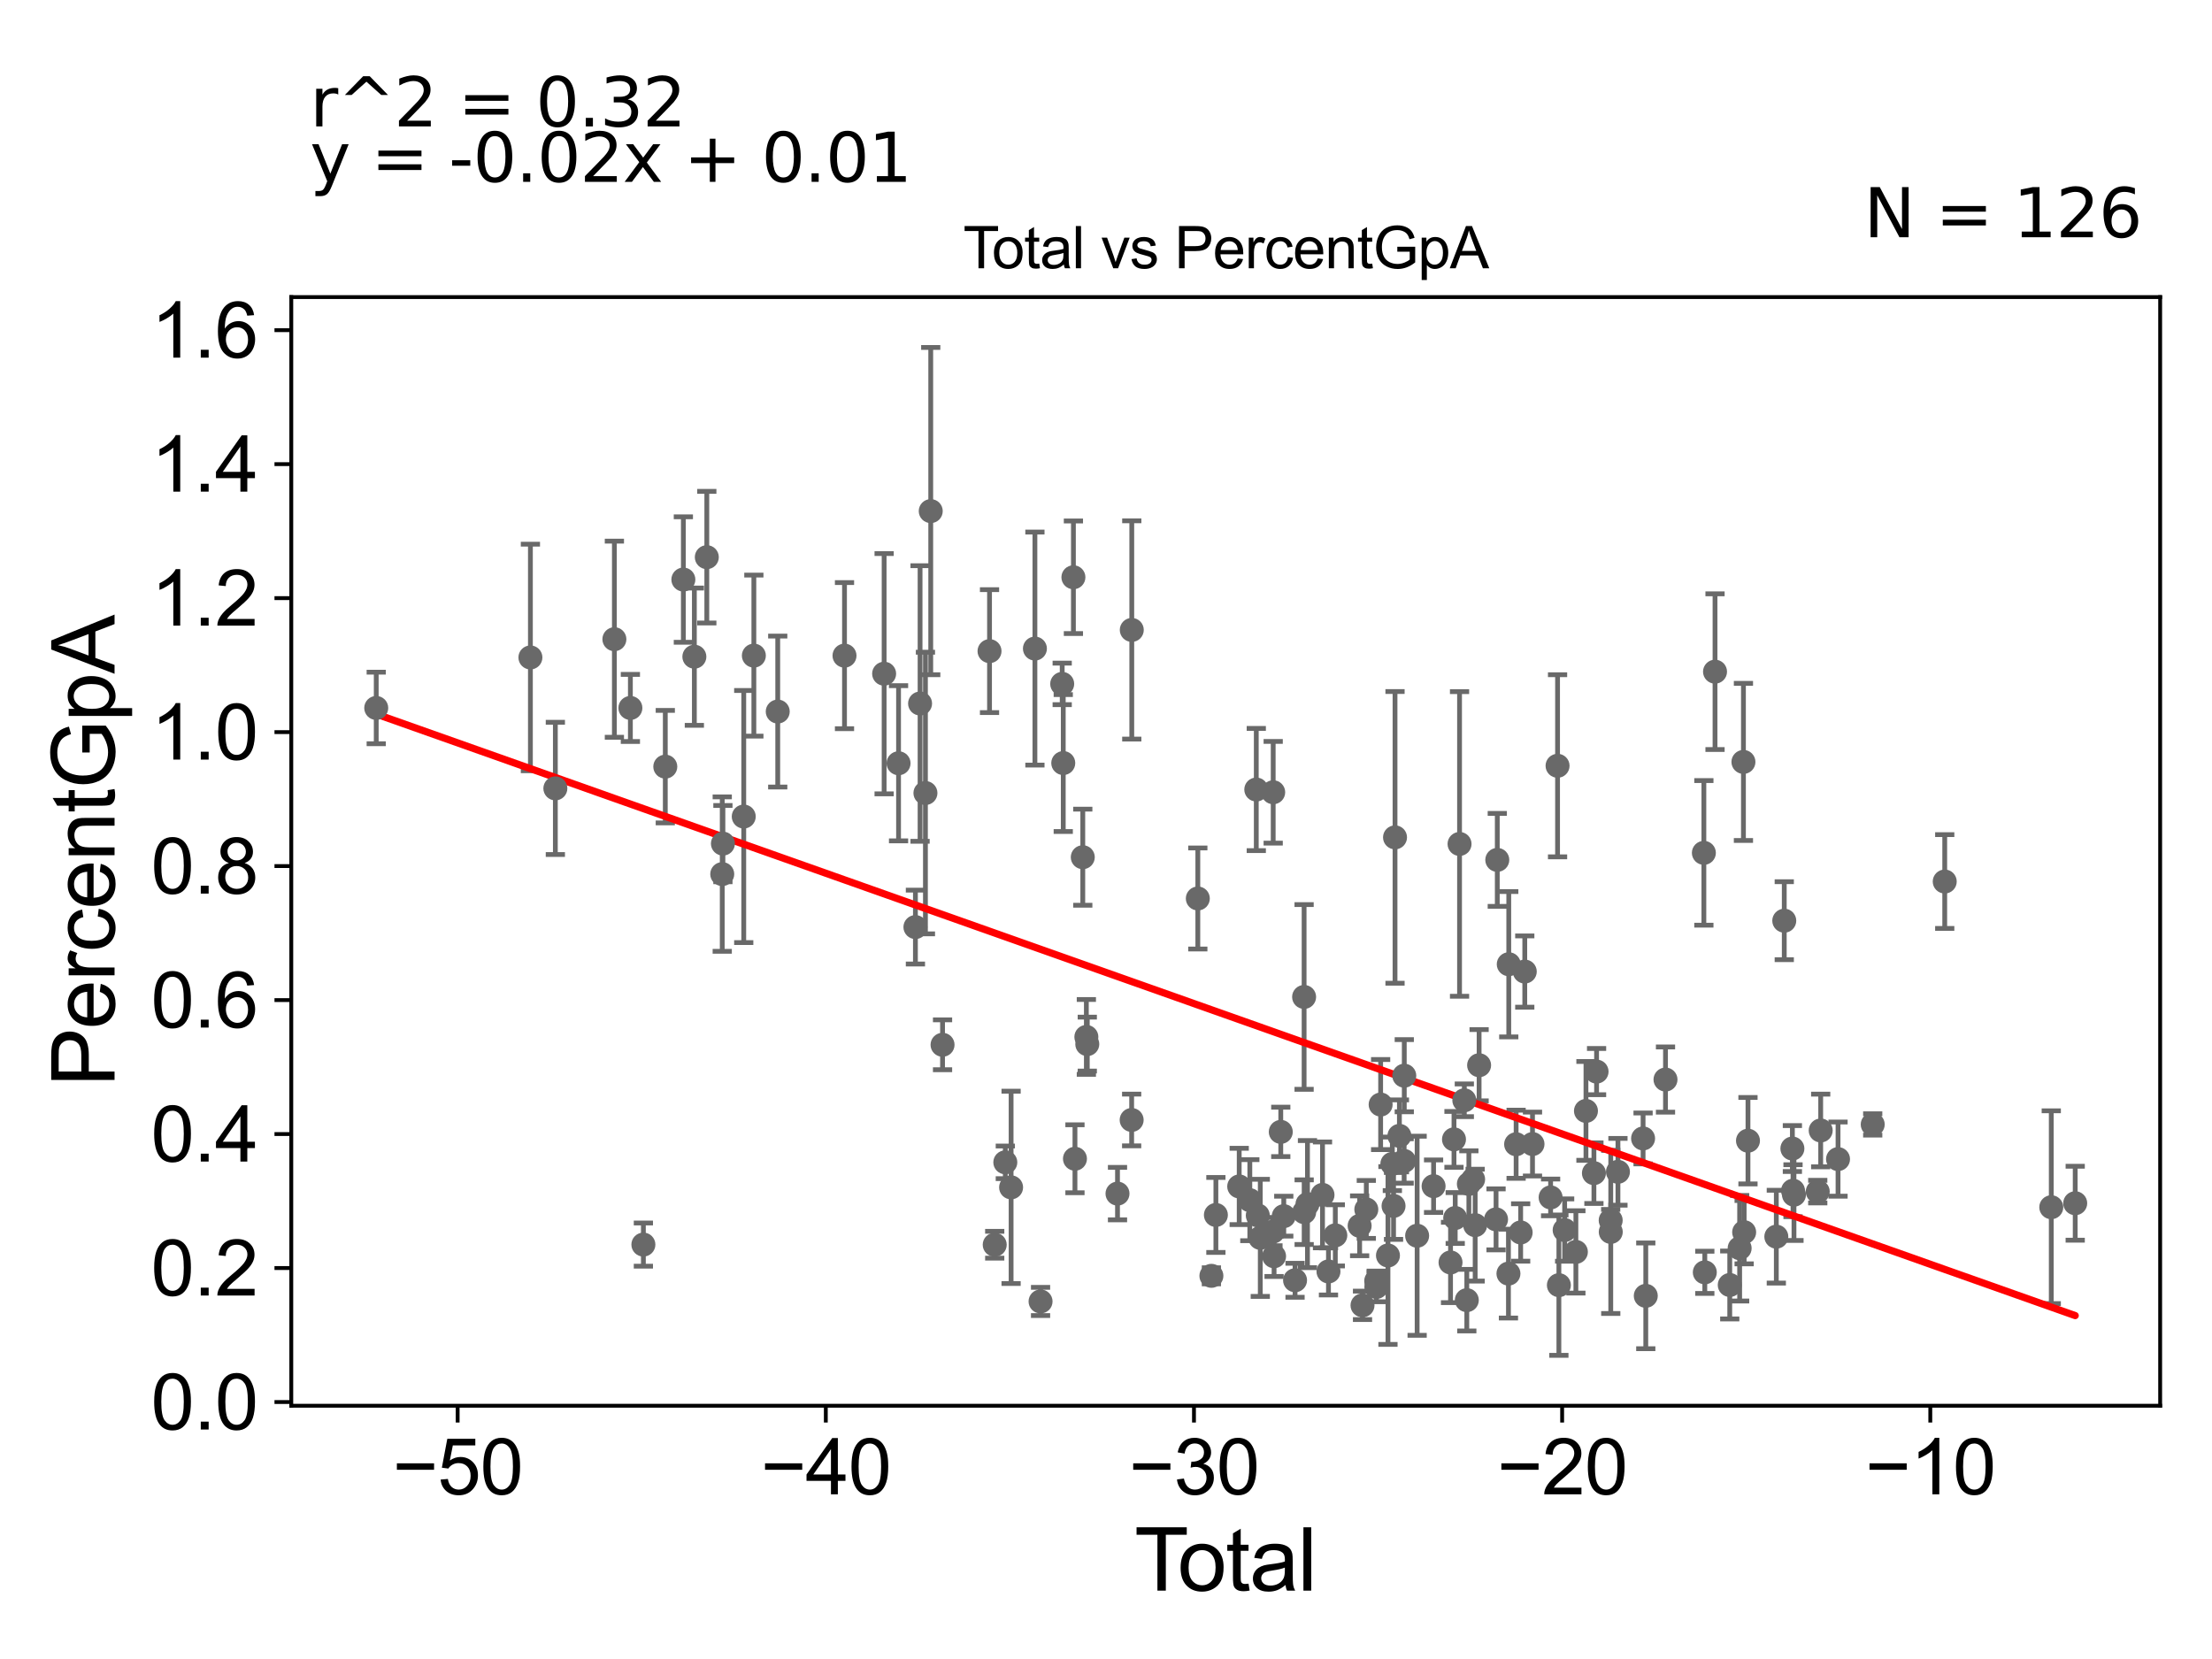<?xml version="1.0" encoding="utf-8" standalone="no"?>
<!DOCTYPE svg PUBLIC "-//W3C//DTD SVG 1.1//EN"
  "http://www.w3.org/Graphics/SVG/1.1/DTD/svg11.dtd">
<svg xmlns:xlink="http://www.w3.org/1999/xlink" width="460.8pt" height="345.6pt" viewBox="0 0 460.8 345.6" xmlns="http://www.w3.org/2000/svg" version="1.1">
 <defs>
  <style type="text/css">*{stroke-linejoin: round; stroke-linecap: butt}</style>
 </defs>
 <g id="figure_1">
  <g id="patch_1">
   <path d="M 0 345.6 
L 460.8 345.6 
L 460.8 0 
L 0 0 
z
" style="fill: #ffffff"/>
  </g>
  <g id="axes_1">
   <g id="patch_2">
    <path d="M 60.68 292.84 
L 450 292.84 
L 450 61.886 
L 60.68 61.886 
z
" style="fill: #ffffff"/>
   </g>
   <g id="PathCollection_1">
    <defs>
     <path id="m4d888ccc49" d="M 0 1.118 
C 0.297 1.118 0.581 1 0.791 0.791 
C 1 0.581 1.118 0.297 1.118 0 
C 1.118 -0.297 1 -0.581 0.791 -0.791 
C 0.581 -1 0.297 -1.118 0 -1.118 
C -0.297 -1.118 -0.581 -1 -0.791 -0.791 
C -1 -0.581 -1.118 -0.297 -1.118 0 
C -1.118 0.297 -1 0.581 -0.791 0.791 
C -0.581 1 -0.297 1.118 0 1.118 
z
" style="stroke: #696969"/>
    </defs>
    <g clip-path="url(#p437411363f)">
     <use xlink:href="#m4d888ccc49" x="78.376" y="147.479" style="fill: #696969; stroke: #696969"/>
     <use xlink:href="#m4d888ccc49" x="286.69" y="266.842" style="fill: #696969; stroke: #696969"/>
     <use xlink:href="#m4d888ccc49" x="286.722" y="268.096" style="fill: #696969; stroke: #696969"/>
     <use xlink:href="#m4d888ccc49" x="287.612" y="230.098" style="fill: #696969; stroke: #696969"/>
     <use xlink:href="#m4d888ccc49" x="289.138" y="261.541" style="fill: #696969; stroke: #696969"/>
     <use xlink:href="#m4d888ccc49" x="290.053" y="242.448" style="fill: #696969; stroke: #696969"/>
     <use xlink:href="#m4d888ccc49" x="290.302" y="251.216" style="fill: #696969; stroke: #696969"/>
     <use xlink:href="#m4d888ccc49" x="290.609" y="174.438" style="fill: #696969; stroke: #696969"/>
     <use xlink:href="#m4d888ccc49" x="291.524" y="236.623" style="fill: #696969; stroke: #696969"/>
     <use xlink:href="#m4d888ccc49" x="284.628" y="251.947" style="fill: #696969; stroke: #696969"/>
     <use xlink:href="#m4d888ccc49" x="292.508" y="241.845" style="fill: #696969; stroke: #696969"/>
     <use xlink:href="#m4d888ccc49" x="295.215" y="257.428" style="fill: #696969; stroke: #696969"/>
     <use xlink:href="#m4d888ccc49" x="298.641" y="247.103" style="fill: #696969; stroke: #696969"/>
     <use xlink:href="#m4d888ccc49" x="302.173" y="262.994" style="fill: #696969; stroke: #696969"/>
     <use xlink:href="#m4d888ccc49" x="302.892" y="237.351" style="fill: #696969; stroke: #696969"/>
     <use xlink:href="#m4d888ccc49" x="303.149" y="253.735" style="fill: #696969; stroke: #696969"/>
     <use xlink:href="#m4d888ccc49" x="304.051" y="175.81" style="fill: #696969; stroke: #696969"/>
     <use xlink:href="#m4d888ccc49" x="305.046" y="229.213" style="fill: #696969; stroke: #696969"/>
     <use xlink:href="#m4d888ccc49" x="305.562" y="270.846" style="fill: #696969; stroke: #696969"/>
     <use xlink:href="#m4d888ccc49" x="292.537" y="224.087" style="fill: #696969; stroke: #696969"/>
     <use xlink:href="#m4d888ccc49" x="305.993" y="246.639" style="fill: #696969; stroke: #696969"/>
     <use xlink:href="#m4d888ccc49" x="283.836" y="271.925" style="fill: #696969; stroke: #696969"/>
     <use xlink:href="#m4d888ccc49" x="278.169" y="257.343" style="fill: #696969; stroke: #696969"/>
     <use xlink:href="#m4d888ccc49" x="252.356" y="265.778" style="fill: #696969; stroke: #696969"/>
     <use xlink:href="#m4d888ccc49" x="253.292" y="253.099" style="fill: #696969; stroke: #696969"/>
     <use xlink:href="#m4d888ccc49" x="258.15" y="247.158" style="fill: #696969; stroke: #696969"/>
     <use xlink:href="#m4d888ccc49" x="260.361" y="250.016" style="fill: #696969; stroke: #696969"/>
     <use xlink:href="#m4d888ccc49" x="261.707" y="164.473" style="fill: #696969; stroke: #696969"/>
     <use xlink:href="#m4d888ccc49" x="262.021" y="253.193" style="fill: #696969; stroke: #696969"/>
     <use xlink:href="#m4d888ccc49" x="262.54" y="257.869" style="fill: #696969; stroke: #696969"/>
     <use xlink:href="#m4d888ccc49" x="265.181" y="256.563" style="fill: #696969; stroke: #696969"/>
     <use xlink:href="#m4d888ccc49" x="283.238" y="255.361" style="fill: #696969; stroke: #696969"/>
     <use xlink:href="#m4d888ccc49" x="265.23" y="165.042" style="fill: #696969; stroke: #696969"/>
     <use xlink:href="#m4d888ccc49" x="266.809" y="235.792" style="fill: #696969; stroke: #696969"/>
     <use xlink:href="#m4d888ccc49" x="267.433" y="253.347" style="fill: #696969; stroke: #696969"/>
     <use xlink:href="#m4d888ccc49" x="269.783" y="266.704" style="fill: #696969; stroke: #696969"/>
     <use xlink:href="#m4d888ccc49" x="271.669" y="207.682" style="fill: #696969; stroke: #696969"/>
     <use xlink:href="#m4d888ccc49" x="271.681" y="252.52" style="fill: #696969; stroke: #696969"/>
     <use xlink:href="#m4d888ccc49" x="272.37" y="250.839" style="fill: #696969; stroke: #696969"/>
     <use xlink:href="#m4d888ccc49" x="275.503" y="248.921" style="fill: #696969; stroke: #696969"/>
     <use xlink:href="#m4d888ccc49" x="276.745" y="264.866" style="fill: #696969; stroke: #696969"/>
     <use xlink:href="#m4d888ccc49" x="265.414" y="261.701" style="fill: #696969; stroke: #696969"/>
     <use xlink:href="#m4d888ccc49" x="306.878" y="245.678" style="fill: #696969; stroke: #696969"/>
     <use xlink:href="#m4d888ccc49" x="307.303" y="255.22" style="fill: #696969; stroke: #696969"/>
     <use xlink:href="#m4d888ccc49" x="308.125" y="221.906" style="fill: #696969; stroke: #696969"/>
     <use xlink:href="#m4d888ccc49" x="354.948" y="177.667" style="fill: #696969; stroke: #696969"/>
     <use xlink:href="#m4d888ccc49" x="355.143" y="265.05" style="fill: #696969; stroke: #696969"/>
     <use xlink:href="#m4d888ccc49" x="357.271" y="139.922" style="fill: #696969; stroke: #696969"/>
     <use xlink:href="#m4d888ccc49" x="360.339" y="267.686" style="fill: #696969; stroke: #696969"/>
     <use xlink:href="#m4d888ccc49" x="362.4" y="260.029" style="fill: #696969; stroke: #696969"/>
     <use xlink:href="#m4d888ccc49" x="363.19" y="158.723" style="fill: #696969; stroke: #696969"/>
     <use xlink:href="#m4d888ccc49" x="363.339" y="256.685" style="fill: #696969; stroke: #696969"/>
     <use xlink:href="#m4d888ccc49" x="364.136" y="237.628" style="fill: #696969; stroke: #696969"/>
     <use xlink:href="#m4d888ccc49" x="346.954" y="224.89" style="fill: #696969; stroke: #696969"/>
     <use xlink:href="#m4d888ccc49" x="370.04" y="257.62" style="fill: #696969; stroke: #696969"/>
     <use xlink:href="#m4d888ccc49" x="373.387" y="239.262" style="fill: #696969; stroke: #696969"/>
     <use xlink:href="#m4d888ccc49" x="373.518" y="248.046" style="fill: #696969; stroke: #696969"/>
     <use xlink:href="#m4d888ccc49" x="373.718" y="248.877" style="fill: #696969; stroke: #696969"/>
     <use xlink:href="#m4d888ccc49" x="378.67" y="248.237" style="fill: #696969; stroke: #696969"/>
     <use xlink:href="#m4d888ccc49" x="379.283" y="235.499" style="fill: #696969; stroke: #696969"/>
     <use xlink:href="#m4d888ccc49" x="382.895" y="241.462" style="fill: #696969; stroke: #696969"/>
     <use xlink:href="#m4d888ccc49" x="390.122" y="234.242" style="fill: #696969; stroke: #696969"/>
     <use xlink:href="#m4d888ccc49" x="405.123" y="183.638" style="fill: #696969; stroke: #696969"/>
     <use xlink:href="#m4d888ccc49" x="371.695" y="191.797" style="fill: #696969; stroke: #696969"/>
     <use xlink:href="#m4d888ccc49" x="342.846" y="269.947" style="fill: #696969; stroke: #696969"/>
     <use xlink:href="#m4d888ccc49" x="342.284" y="237.157" style="fill: #696969; stroke: #696969"/>
     <use xlink:href="#m4d888ccc49" x="337.048" y="244.11" style="fill: #696969; stroke: #696969"/>
     <use xlink:href="#m4d888ccc49" x="311.655" y="254.017" style="fill: #696969; stroke: #696969"/>
     <use xlink:href="#m4d888ccc49" x="311.912" y="179.132" style="fill: #696969; stroke: #696969"/>
     <use xlink:href="#m4d888ccc49" x="427.317" y="251.486" style="fill: #696969; stroke: #696969"/>
     <use xlink:href="#m4d888ccc49" x="314.237" y="265.315" style="fill: #696969; stroke: #696969"/>
     <use xlink:href="#m4d888ccc49" x="314.303" y="200.868" style="fill: #696969; stroke: #696969"/>
     <use xlink:href="#m4d888ccc49" x="315.835" y="238.369" style="fill: #696969; stroke: #696969"/>
     <use xlink:href="#m4d888ccc49" x="316.781" y="256.743" style="fill: #696969; stroke: #696969"/>
     <use xlink:href="#m4d888ccc49" x="317.638" y="202.393" style="fill: #696969; stroke: #696969"/>
     <use xlink:href="#m4d888ccc49" x="319.248" y="238.328" style="fill: #696969; stroke: #696969"/>
     <use xlink:href="#m4d888ccc49" x="323.02" y="249.444" style="fill: #696969; stroke: #696969"/>
     <use xlink:href="#m4d888ccc49" x="324.468" y="159.527" style="fill: #696969; stroke: #696969"/>
     <use xlink:href="#m4d888ccc49" x="324.744" y="267.723" style="fill: #696969; stroke: #696969"/>
     <use xlink:href="#m4d888ccc49" x="325.945" y="256.246" style="fill: #696969; stroke: #696969"/>
     <use xlink:href="#m4d888ccc49" x="328.285" y="260.797" style="fill: #696969; stroke: #696969"/>
     <use xlink:href="#m4d888ccc49" x="330.384" y="231.426" style="fill: #696969; stroke: #696969"/>
     <use xlink:href="#m4d888ccc49" x="332.043" y="244.387" style="fill: #696969; stroke: #696969"/>
     <use xlink:href="#m4d888ccc49" x="332.595" y="223.233" style="fill: #696969; stroke: #696969"/>
     <use xlink:href="#m4d888ccc49" x="335.536" y="254.219" style="fill: #696969; stroke: #696969"/>
     <use xlink:href="#m4d888ccc49" x="335.551" y="256.63" style="fill: #696969; stroke: #696969"/>
     <use xlink:href="#m4d888ccc49" x="249.528" y="187.169" style="fill: #696969; stroke: #696969"/>
     <use xlink:href="#m4d888ccc49" x="235.77" y="131.226" style="fill: #696969; stroke: #696969"/>
     <use xlink:href="#m4d888ccc49" x="432.304" y="250.656" style="fill: #696969; stroke: #696969"/>
     <use xlink:href="#m4d888ccc49" x="225.563" y="178.571" style="fill: #696969; stroke: #696969"/>
     <use xlink:href="#m4d888ccc49" x="162.017" y="148.229" style="fill: #696969; stroke: #696969"/>
     <use xlink:href="#m4d888ccc49" x="175.926" y="136.583" style="fill: #696969; stroke: #696969"/>
     <use xlink:href="#m4d888ccc49" x="226.502" y="217.507" style="fill: #696969; stroke: #696969"/>
     <use xlink:href="#m4d888ccc49" x="226.309" y="216.013" style="fill: #696969; stroke: #696969"/>
     <use xlink:href="#m4d888ccc49" x="235.744" y="233.31" style="fill: #696969; stroke: #696969"/>
     <use xlink:href="#m4d888ccc49" x="223.934" y="241.388" style="fill: #696969; stroke: #696969"/>
     <use xlink:href="#m4d888ccc49" x="184.18" y="140.346" style="fill: #696969; stroke: #696969"/>
     <use xlink:href="#m4d888ccc49" x="187.185" y="159" style="fill: #696969; stroke: #696969"/>
     <use xlink:href="#m4d888ccc49" x="223.611" y="120.253" style="fill: #696969; stroke: #696969"/>
     <use xlink:href="#m4d888ccc49" x="190.7" y="193.126" style="fill: #696969; stroke: #696969"/>
     <use xlink:href="#m4d888ccc49" x="191.668" y="146.554" style="fill: #696969; stroke: #696969"/>
     <use xlink:href="#m4d888ccc49" x="192.785" y="165.203" style="fill: #696969; stroke: #696969"/>
     <use xlink:href="#m4d888ccc49" x="193.89" y="106.472" style="fill: #696969; stroke: #696969"/>
     <use xlink:href="#m4d888ccc49" x="221.496" y="158.958" style="fill: #696969; stroke: #696969"/>
     <use xlink:href="#m4d888ccc49" x="221.275" y="142.466" style="fill: #696969; stroke: #696969"/>
     <use xlink:href="#m4d888ccc49" x="196.349" y="217.647" style="fill: #696969; stroke: #696969"/>
     <use xlink:href="#m4d888ccc49" x="216.767" y="271.114" style="fill: #696969; stroke: #696969"/>
     <use xlink:href="#m4d888ccc49" x="215.592" y="135.11" style="fill: #696969; stroke: #696969"/>
     <use xlink:href="#m4d888ccc49" x="206.136" y="135.643" style="fill: #696969; stroke: #696969"/>
     <use xlink:href="#m4d888ccc49" x="207.218" y="259.302" style="fill: #696969; stroke: #696969"/>
     <use xlink:href="#m4d888ccc49" x="210.63" y="247.348" style="fill: #696969; stroke: #696969"/>
     <use xlink:href="#m4d888ccc49" x="157.043" y="136.577" style="fill: #696969; stroke: #696969"/>
     <use xlink:href="#m4d888ccc49" x="154.935" y="170.101" style="fill: #696969; stroke: #696969"/>
     <use xlink:href="#m4d888ccc49" x="209.425" y="242.132" style="fill: #696969; stroke: #696969"/>
     <use xlink:href="#m4d888ccc49" x="147.242" y="116.069" style="fill: #696969; stroke: #696969"/>
     <use xlink:href="#m4d888ccc49" x="150.456" y="182.09" style="fill: #696969; stroke: #696969"/>
     <use xlink:href="#m4d888ccc49" x="150.597" y="175.741" style="fill: #696969; stroke: #696969"/>
     <use xlink:href="#m4d888ccc49" x="232.797" y="248.651" style="fill: #696969; stroke: #696969"/>
     <use xlink:href="#m4d888ccc49" x="110.494" y="136.96" style="fill: #696969; stroke: #696969"/>
     <use xlink:href="#m4d888ccc49" x="115.691" y="164.236" style="fill: #696969; stroke: #696969"/>
     <use xlink:href="#m4d888ccc49" x="134.028" y="259.269" style="fill: #696969; stroke: #696969"/>
     <use xlink:href="#m4d888ccc49" x="138.593" y="159.705" style="fill: #696969; stroke: #696969"/>
     <use xlink:href="#m4d888ccc49" x="144.648" y="136.802" style="fill: #696969; stroke: #696969"/>
     <use xlink:href="#m4d888ccc49" x="131.321" y="147.48" style="fill: #696969; stroke: #696969"/>
     <use xlink:href="#m4d888ccc49" x="127.988" y="133.158" style="fill: #696969; stroke: #696969"/>
     <use xlink:href="#m4d888ccc49" x="142.357" y="120.731" style="fill: #696969; stroke: #696969"/>
    </g>
   </g>
   <g id="matplotlib.axis_1">
    <g id="xtick_1">
     <g id="line2d_1">
      <defs>
       <path id="m6812ace947" d="M 0 0 
L 0 3.5 
" style="stroke: #000000; stroke-width: 0.8"/>
      </defs>
      <g>
       <use xlink:href="#m6812ace947" x="95.337" y="292.84" style="stroke: #000000; stroke-width: 0.8"/>
      </g>
     </g>
     <g id="text_1">
      <!-- −50 -->
      <g transform="translate(81.767 311.293)scale(0.16 -0.16)">
       <defs>
        <path id="ArialMT-2212" d="M 3381 1997 
L 356 1997 
L 356 2522 
L 3381 2522 
L 3381 1997 
z
" transform="scale(0.016)"/>
        <path id="ArialMT-35" d="M 266 1200 
L 856 1250 
Q 922 819 1161 601 
Q 1400 384 1738 384 
Q 2144 384 2425 690 
Q 2706 997 2706 1503 
Q 2706 1984 2436 2262 
Q 2166 2541 1728 2541 
Q 1456 2541 1237 2417 
Q 1019 2294 894 2097 
L 366 2166 
L 809 4519 
L 3088 4519 
L 3088 3981 
L 1259 3981 
L 1013 2750 
Q 1425 3038 1878 3038 
Q 2478 3038 2890 2622 
Q 3303 2206 3303 1553 
Q 3303 931 2941 478 
Q 2500 -78 1738 -78 
Q 1113 -78 717 272 
Q 322 622 266 1200 
z
" transform="scale(0.016)"/>
        <path id="ArialMT-30" d="M 266 2259 
Q 266 3072 433 3567 
Q 600 4063 929 4331 
Q 1259 4600 1759 4600 
Q 2128 4600 2406 4451 
Q 2684 4303 2865 4023 
Q 3047 3744 3150 3342 
Q 3253 2941 3253 2259 
Q 3253 1453 3087 958 
Q 2922 463 2592 192 
Q 2263 -78 1759 -78 
Q 1097 -78 719 397 
Q 266 969 266 2259 
z
M 844 2259 
Q 844 1131 1108 757 
Q 1372 384 1759 384 
Q 2147 384 2411 759 
Q 2675 1134 2675 2259 
Q 2675 3391 2411 3762 
Q 2147 4134 1753 4134 
Q 1366 4134 1134 3806 
Q 844 3388 844 2259 
z
" transform="scale(0.016)"/>
       </defs>
       <use xlink:href="#ArialMT-2212"/>
       <use xlink:href="#ArialMT-35" x="58.398"/>
       <use xlink:href="#ArialMT-30" x="114.014"/>
      </g>
     </g>
    </g>
    <g id="xtick_2">
     <g id="line2d_2">
      <g>
       <use xlink:href="#m6812ace947" x="172.032" y="292.84" style="stroke: #000000; stroke-width: 0.8"/>
      </g>
     </g>
     <g id="text_2">
      <!-- −40 -->
      <g transform="translate(158.462 311.293)scale(0.16 -0.16)">
       <defs>
        <path id="ArialMT-34" d="M 2069 0 
L 2069 1097 
L 81 1097 
L 81 1613 
L 2172 4581 
L 2631 4581 
L 2631 1613 
L 3250 1613 
L 3250 1097 
L 2631 1097 
L 2631 0 
L 2069 0 
z
M 2069 1613 
L 2069 3678 
L 634 1613 
L 2069 1613 
z
" transform="scale(0.016)"/>
       </defs>
       <use xlink:href="#ArialMT-2212"/>
       <use xlink:href="#ArialMT-34" x="58.398"/>
       <use xlink:href="#ArialMT-30" x="114.014"/>
      </g>
     </g>
    </g>
    <g id="xtick_3">
     <g id="line2d_3">
      <g>
       <use xlink:href="#m6812ace947" x="248.727" y="292.84" style="stroke: #000000; stroke-width: 0.8"/>
      </g>
     </g>
     <g id="text_3">
      <!-- −30 -->
      <g transform="translate(235.157 311.293)scale(0.16 -0.16)">
       <defs>
        <path id="ArialMT-33" d="M 269 1209 
L 831 1284 
Q 928 806 1161 595 
Q 1394 384 1728 384 
Q 2125 384 2398 659 
Q 2672 934 2672 1341 
Q 2672 1728 2419 1979 
Q 2166 2231 1775 2231 
Q 1616 2231 1378 2169 
L 1441 2663 
Q 1497 2656 1531 2656 
Q 1891 2656 2178 2843 
Q 2466 3031 2466 3422 
Q 2466 3731 2256 3934 
Q 2047 4138 1716 4138 
Q 1388 4138 1169 3931 
Q 950 3725 888 3313 
L 325 3413 
Q 428 3978 793 4289 
Q 1159 4600 1703 4600 
Q 2078 4600 2393 4439 
Q 2709 4278 2876 4000 
Q 3044 3722 3044 3409 
Q 3044 3113 2884 2869 
Q 2725 2625 2413 2481 
Q 2819 2388 3044 2092 
Q 3269 1797 3269 1353 
Q 3269 753 2831 336 
Q 2394 -81 1725 -81 
Q 1122 -81 723 278 
Q 325 638 269 1209 
z
" transform="scale(0.016)"/>
       </defs>
       <use xlink:href="#ArialMT-2212"/>
       <use xlink:href="#ArialMT-33" x="58.398"/>
       <use xlink:href="#ArialMT-30" x="114.014"/>
      </g>
     </g>
    </g>
    <g id="xtick_4">
     <g id="line2d_4">
      <g>
       <use xlink:href="#m6812ace947" x="325.422" y="292.84" style="stroke: #000000; stroke-width: 0.8"/>
      </g>
     </g>
     <g id="text_4">
      <!-- −20 -->
      <g transform="translate(311.852 311.293)scale(0.16 -0.16)">
       <defs>
        <path id="ArialMT-32" d="M 3222 541 
L 3222 0 
L 194 0 
Q 188 203 259 391 
Q 375 700 629 1000 
Q 884 1300 1366 1694 
Q 2113 2306 2375 2664 
Q 2638 3022 2638 3341 
Q 2638 3675 2398 3904 
Q 2159 4134 1775 4134 
Q 1369 4134 1125 3890 
Q 881 3647 878 3216 
L 300 3275 
Q 359 3922 746 4261 
Q 1134 4600 1788 4600 
Q 2447 4600 2831 4234 
Q 3216 3869 3216 3328 
Q 3216 3053 3103 2787 
Q 2991 2522 2730 2228 
Q 2469 1934 1863 1422 
Q 1356 997 1212 845 
Q 1069 694 975 541 
L 3222 541 
z
" transform="scale(0.016)"/>
       </defs>
       <use xlink:href="#ArialMT-2212"/>
       <use xlink:href="#ArialMT-32" x="58.398"/>
       <use xlink:href="#ArialMT-30" x="114.014"/>
      </g>
     </g>
    </g>
    <g id="xtick_5">
     <g id="line2d_5">
      <g>
       <use xlink:href="#m6812ace947" x="402.116" y="292.84" style="stroke: #000000; stroke-width: 0.8"/>
      </g>
     </g>
     <g id="text_5">
      <!-- −10 -->
      <g transform="translate(388.546 311.293)scale(0.16 -0.16)">
       <defs>
        <path id="ArialMT-31" d="M 2384 0 
L 1822 0 
L 1822 3584 
Q 1619 3391 1289 3197 
Q 959 3003 697 2906 
L 697 3450 
Q 1169 3672 1522 3987 
Q 1875 4303 2022 4600 
L 2384 4600 
L 2384 0 
z
" transform="scale(0.016)"/>
       </defs>
       <use xlink:href="#ArialMT-2212"/>
       <use xlink:href="#ArialMT-31" x="58.398"/>
       <use xlink:href="#ArialMT-30" x="114.014"/>
      </g>
     </g>
    </g>
    <g id="text_6">
     <!-- Total -->
     <g transform="translate(236.335 331.357)scale(0.18 -0.18)">
      <defs>
       <path id="ArialMT-54" d="M 1659 0 
L 1659 4041 
L 150 4041 
L 150 4581 
L 3781 4581 
L 3781 4041 
L 2266 4041 
L 2266 0 
L 1659 0 
z
" transform="scale(0.016)"/>
       <path id="ArialMT-6f" d="M 213 1659 
Q 213 2581 725 3025 
Q 1153 3394 1769 3394 
Q 2453 3394 2887 2945 
Q 3322 2497 3322 1706 
Q 3322 1066 3130 698 
Q 2938 331 2570 128 
Q 2203 -75 1769 -75 
Q 1072 -75 642 372 
Q 213 819 213 1659 
z
M 791 1659 
Q 791 1022 1069 705 
Q 1347 388 1769 388 
Q 2188 388 2466 706 
Q 2744 1025 2744 1678 
Q 2744 2294 2464 2611 
Q 2184 2928 1769 2928 
Q 1347 2928 1069 2612 
Q 791 2297 791 1659 
z
" transform="scale(0.016)"/>
       <path id="ArialMT-74" d="M 1650 503 
L 1731 6 
Q 1494 -44 1306 -44 
Q 1000 -44 831 53 
Q 663 150 594 308 
Q 525 466 525 972 
L 525 2881 
L 113 2881 
L 113 3319 
L 525 3319 
L 525 4141 
L 1084 4478 
L 1084 3319 
L 1650 3319 
L 1650 2881 
L 1084 2881 
L 1084 941 
Q 1084 700 1114 631 
Q 1144 563 1211 522 
Q 1278 481 1403 481 
Q 1497 481 1650 503 
z
" transform="scale(0.016)"/>
       <path id="ArialMT-61" d="M 2588 409 
Q 2275 144 1986 34 
Q 1697 -75 1366 -75 
Q 819 -75 525 192 
Q 231 459 231 875 
Q 231 1119 342 1320 
Q 453 1522 633 1644 
Q 813 1766 1038 1828 
Q 1203 1872 1538 1913 
Q 2219 1994 2541 2106 
Q 2544 2222 2544 2253 
Q 2544 2597 2384 2738 
Q 2169 2928 1744 2928 
Q 1347 2928 1158 2789 
Q 969 2650 878 2297 
L 328 2372 
Q 403 2725 575 2942 
Q 747 3159 1072 3276 
Q 1397 3394 1825 3394 
Q 2250 3394 2515 3294 
Q 2781 3194 2906 3042 
Q 3031 2891 3081 2659 
Q 3109 2516 3109 2141 
L 3109 1391 
Q 3109 606 3145 398 
Q 3181 191 3288 0 
L 2700 0 
Q 2613 175 2588 409 
z
M 2541 1666 
Q 2234 1541 1622 1453 
Q 1275 1403 1131 1340 
Q 988 1278 909 1158 
Q 831 1038 831 891 
Q 831 666 1001 516 
Q 1172 366 1500 366 
Q 1825 366 2078 508 
Q 2331 650 2450 897 
Q 2541 1088 2541 1459 
L 2541 1666 
z
" transform="scale(0.016)"/>
       <path id="ArialMT-6c" d="M 409 0 
L 409 4581 
L 972 4581 
L 972 0 
L 409 0 
z
" transform="scale(0.016)"/>
      </defs>
      <use xlink:href="#ArialMT-54"/>
      <use xlink:href="#ArialMT-6f" x="49.959"/>
      <use xlink:href="#ArialMT-74" x="105.574"/>
      <use xlink:href="#ArialMT-61" x="133.357"/>
      <use xlink:href="#ArialMT-6c" x="188.973"/>
     </g>
    </g>
   </g>
   <g id="matplotlib.axis_2">
    <g id="ytick_1">
     <g id="line2d_6">
      <defs>
       <path id="m3604c93c26" d="M 0 0 
L -3.5 0 
" style="stroke: #000000; stroke-width: 0.8"/>
      </defs>
      <g>
       <use xlink:href="#m3604c93c26" x="60.68" y="292.066" style="stroke: #000000; stroke-width: 0.8"/>
      </g>
     </g>
     <g id="text_7">
      <!-- 0.0 -->
      <g transform="translate(31.44 297.792)scale(0.16 -0.16)">
       <defs>
        <path id="ArialMT-2e" d="M 581 0 
L 581 641 
L 1222 641 
L 1222 0 
L 581 0 
z
" transform="scale(0.016)"/>
       </defs>
       <use xlink:href="#ArialMT-30"/>
       <use xlink:href="#ArialMT-2e" x="55.615"/>
       <use xlink:href="#ArialMT-30" x="83.398"/>
      </g>
     </g>
    </g>
    <g id="ytick_2">
     <g id="line2d_7">
      <g>
       <use xlink:href="#m3604c93c26" x="60.68" y="264.155" style="stroke: #000000; stroke-width: 0.8"/>
      </g>
     </g>
     <g id="text_8">
      <!-- 0.2 -->
      <g transform="translate(31.44 269.881)scale(0.16 -0.16)">
       <use xlink:href="#ArialMT-30"/>
       <use xlink:href="#ArialMT-2e" x="55.615"/>
       <use xlink:href="#ArialMT-32" x="83.398"/>
      </g>
     </g>
    </g>
    <g id="ytick_3">
     <g id="line2d_8">
      <g>
       <use xlink:href="#m3604c93c26" x="60.68" y="236.244" style="stroke: #000000; stroke-width: 0.8"/>
      </g>
     </g>
     <g id="text_9">
      <!-- 0.4 -->
      <g transform="translate(31.44 241.971)scale(0.16 -0.16)">
       <use xlink:href="#ArialMT-30"/>
       <use xlink:href="#ArialMT-2e" x="55.615"/>
       <use xlink:href="#ArialMT-34" x="83.398"/>
      </g>
     </g>
    </g>
    <g id="ytick_4">
     <g id="line2d_9">
      <g>
       <use xlink:href="#m3604c93c26" x="60.68" y="208.333" style="stroke: #000000; stroke-width: 0.8"/>
      </g>
     </g>
     <g id="text_10">
      <!-- 0.6 -->
      <g transform="translate(31.44 214.06)scale(0.16 -0.16)">
       <defs>
        <path id="ArialMT-36" d="M 3184 3459 
L 2625 3416 
Q 2550 3747 2413 3897 
Q 2184 4138 1850 4138 
Q 1581 4138 1378 3988 
Q 1113 3794 959 3422 
Q 806 3050 800 2363 
Q 1003 2672 1297 2822 
Q 1591 2972 1913 2972 
Q 2475 2972 2870 2558 
Q 3266 2144 3266 1488 
Q 3266 1056 3080 686 
Q 2894 316 2569 119 
Q 2244 -78 1831 -78 
Q 1128 -78 684 439 
Q 241 956 241 2144 
Q 241 3472 731 4075 
Q 1159 4600 1884 4600 
Q 2425 4600 2770 4297 
Q 3116 3994 3184 3459 
z
M 888 1484 
Q 888 1194 1011 928 
Q 1134 663 1356 523 
Q 1578 384 1822 384 
Q 2178 384 2434 671 
Q 2691 959 2691 1453 
Q 2691 1928 2437 2201 
Q 2184 2475 1800 2475 
Q 1419 2475 1153 2201 
Q 888 1928 888 1484 
z
" transform="scale(0.016)"/>
       </defs>
       <use xlink:href="#ArialMT-30"/>
       <use xlink:href="#ArialMT-2e" x="55.615"/>
       <use xlink:href="#ArialMT-36" x="83.398"/>
      </g>
     </g>
    </g>
    <g id="ytick_5">
     <g id="line2d_10">
      <g>
       <use xlink:href="#m3604c93c26" x="60.68" y="180.423" style="stroke: #000000; stroke-width: 0.8"/>
      </g>
     </g>
     <g id="text_11">
      <!-- 0.8 -->
      <g transform="translate(31.44 186.149)scale(0.16 -0.16)">
       <defs>
        <path id="ArialMT-38" d="M 1131 2484 
Q 781 2613 612 2850 
Q 444 3088 444 3419 
Q 444 3919 803 4259 
Q 1163 4600 1759 4600 
Q 2359 4600 2725 4251 
Q 3091 3903 3091 3403 
Q 3091 3084 2923 2848 
Q 2756 2613 2416 2484 
Q 2838 2347 3058 2040 
Q 3278 1734 3278 1309 
Q 3278 722 2862 322 
Q 2447 -78 1769 -78 
Q 1091 -78 675 323 
Q 259 725 259 1325 
Q 259 1772 486 2073 
Q 713 2375 1131 2484 
z
M 1019 3438 
Q 1019 3113 1228 2906 
Q 1438 2700 1772 2700 
Q 2097 2700 2305 2904 
Q 2513 3109 2513 3406 
Q 2513 3716 2298 3927 
Q 2084 4138 1766 4138 
Q 1444 4138 1231 3931 
Q 1019 3725 1019 3438 
z
M 838 1322 
Q 838 1081 952 856 
Q 1066 631 1291 507 
Q 1516 384 1775 384 
Q 2178 384 2440 643 
Q 2703 903 2703 1303 
Q 2703 1709 2433 1975 
Q 2163 2241 1756 2241 
Q 1359 2241 1098 1978 
Q 838 1716 838 1322 
z
" transform="scale(0.016)"/>
       </defs>
       <use xlink:href="#ArialMT-30"/>
       <use xlink:href="#ArialMT-2e" x="55.615"/>
       <use xlink:href="#ArialMT-38" x="83.398"/>
      </g>
     </g>
    </g>
    <g id="ytick_6">
     <g id="line2d_11">
      <g>
       <use xlink:href="#m3604c93c26" x="60.68" y="152.512" style="stroke: #000000; stroke-width: 0.8"/>
      </g>
     </g>
     <g id="text_12">
      <!-- 1.0 -->
      <g transform="translate(31.44 158.238)scale(0.16 -0.16)">
       <use xlink:href="#ArialMT-31"/>
       <use xlink:href="#ArialMT-2e" x="55.615"/>
       <use xlink:href="#ArialMT-30" x="83.398"/>
      </g>
     </g>
    </g>
    <g id="ytick_7">
     <g id="line2d_12">
      <g>
       <use xlink:href="#m3604c93c26" x="60.68" y="124.601" style="stroke: #000000; stroke-width: 0.8"/>
      </g>
     </g>
     <g id="text_13">
      <!-- 1.2 -->
      <g transform="translate(31.44 130.327)scale(0.16 -0.16)">
       <use xlink:href="#ArialMT-31"/>
       <use xlink:href="#ArialMT-2e" x="55.615"/>
       <use xlink:href="#ArialMT-32" x="83.398"/>
      </g>
     </g>
    </g>
    <g id="ytick_8">
     <g id="line2d_13">
      <g>
       <use xlink:href="#m3604c93c26" x="60.68" y="96.69" style="stroke: #000000; stroke-width: 0.8"/>
      </g>
     </g>
     <g id="text_14">
      <!-- 1.4 -->
      <g transform="translate(31.44 102.416)scale(0.16 -0.16)">
       <use xlink:href="#ArialMT-31"/>
       <use xlink:href="#ArialMT-2e" x="55.615"/>
       <use xlink:href="#ArialMT-34" x="83.398"/>
      </g>
     </g>
    </g>
    <g id="ytick_9">
     <g id="line2d_14">
      <g>
       <use xlink:href="#m3604c93c26" x="60.68" y="68.779" style="stroke: #000000; stroke-width: 0.8"/>
      </g>
     </g>
     <g id="text_15">
      <!-- 1.6 -->
      <g transform="translate(31.44 74.505)scale(0.16 -0.16)">
       <use xlink:href="#ArialMT-31"/>
       <use xlink:href="#ArialMT-2e" x="55.615"/>
       <use xlink:href="#ArialMT-36" x="83.398"/>
      </g>
     </g>
    </g>
    <g id="text_16">
     <!-- PercentGpA -->
     <g transform="translate(23.863 226.386)rotate(-90)scale(0.18 -0.18)">
      <defs>
       <path id="ArialMT-50" d="M 494 0 
L 494 4581 
L 2222 4581 
Q 2678 4581 2919 4538 
Q 3256 4481 3484 4323 
Q 3713 4166 3852 3881 
Q 3991 3597 3991 3256 
Q 3991 2672 3619 2267 
Q 3247 1863 2275 1863 
L 1100 1863 
L 1100 0 
L 494 0 
z
M 1100 2403 
L 2284 2403 
Q 2872 2403 3119 2622 
Q 3366 2841 3366 3238 
Q 3366 3525 3220 3729 
Q 3075 3934 2838 4000 
Q 2684 4041 2272 4041 
L 1100 4041 
L 1100 2403 
z
" transform="scale(0.016)"/>
       <path id="ArialMT-65" d="M 2694 1069 
L 3275 997 
Q 3138 488 2766 206 
Q 2394 -75 1816 -75 
Q 1088 -75 661 373 
Q 234 822 234 1631 
Q 234 2469 665 2931 
Q 1097 3394 1784 3394 
Q 2450 3394 2872 2941 
Q 3294 2488 3294 1666 
Q 3294 1616 3291 1516 
L 816 1516 
Q 847 969 1125 678 
Q 1403 388 1819 388 
Q 2128 388 2347 550 
Q 2566 713 2694 1069 
z
M 847 1978 
L 2700 1978 
Q 2663 2397 2488 2606 
Q 2219 2931 1791 2931 
Q 1403 2931 1139 2672 
Q 875 2413 847 1978 
z
" transform="scale(0.016)"/>
       <path id="ArialMT-72" d="M 416 0 
L 416 3319 
L 922 3319 
L 922 2816 
Q 1116 3169 1280 3281 
Q 1444 3394 1641 3394 
Q 1925 3394 2219 3213 
L 2025 2691 
Q 1819 2813 1613 2813 
Q 1428 2813 1281 2702 
Q 1134 2591 1072 2394 
Q 978 2094 978 1738 
L 978 0 
L 416 0 
z
" transform="scale(0.016)"/>
       <path id="ArialMT-63" d="M 2588 1216 
L 3141 1144 
Q 3050 572 2676 248 
Q 2303 -75 1759 -75 
Q 1078 -75 664 370 
Q 250 816 250 1647 
Q 250 2184 428 2587 
Q 606 2991 970 3192 
Q 1334 3394 1763 3394 
Q 2303 3394 2647 3120 
Q 2991 2847 3088 2344 
L 2541 2259 
Q 2463 2594 2264 2762 
Q 2066 2931 1784 2931 
Q 1359 2931 1093 2626 
Q 828 2322 828 1663 
Q 828 994 1084 691 
Q 1341 388 1753 388 
Q 2084 388 2306 591 
Q 2528 794 2588 1216 
z
" transform="scale(0.016)"/>
       <path id="ArialMT-6e" d="M 422 0 
L 422 3319 
L 928 3319 
L 928 2847 
Q 1294 3394 1984 3394 
Q 2284 3394 2536 3286 
Q 2788 3178 2913 3003 
Q 3038 2828 3088 2588 
Q 3119 2431 3119 2041 
L 3119 0 
L 2556 0 
L 2556 2019 
Q 2556 2363 2490 2533 
Q 2425 2703 2258 2804 
Q 2091 2906 1866 2906 
Q 1506 2906 1245 2678 
Q 984 2450 984 1813 
L 984 0 
L 422 0 
z
" transform="scale(0.016)"/>
       <path id="ArialMT-47" d="M 2638 1797 
L 2638 2334 
L 4578 2338 
L 4578 638 
Q 4131 281 3656 101 
Q 3181 -78 2681 -78 
Q 2006 -78 1454 211 
Q 903 500 622 1047 
Q 341 1594 341 2269 
Q 341 2938 620 3517 
Q 900 4097 1425 4378 
Q 1950 4659 2634 4659 
Q 3131 4659 3532 4498 
Q 3934 4338 4162 4050 
Q 4391 3763 4509 3300 
L 3963 3150 
Q 3859 3500 3706 3700 
Q 3553 3900 3268 4020 
Q 2984 4141 2638 4141 
Q 2222 4141 1919 4014 
Q 1616 3888 1430 3681 
Q 1244 3475 1141 3228 
Q 966 2803 966 2306 
Q 966 1694 1177 1281 
Q 1388 869 1791 669 
Q 2194 469 2647 469 
Q 3041 469 3416 620 
Q 3791 772 3984 944 
L 3984 1797 
L 2638 1797 
z
" transform="scale(0.016)"/>
       <path id="ArialMT-70" d="M 422 -1272 
L 422 3319 
L 934 3319 
L 934 2888 
Q 1116 3141 1344 3267 
Q 1572 3394 1897 3394 
Q 2322 3394 2647 3175 
Q 2972 2956 3137 2557 
Q 3303 2159 3303 1684 
Q 3303 1175 3120 767 
Q 2938 359 2589 142 
Q 2241 -75 1856 -75 
Q 1575 -75 1351 44 
Q 1128 163 984 344 
L 984 -1272 
L 422 -1272 
z
M 931 1641 
Q 931 1000 1190 694 
Q 1450 388 1819 388 
Q 2194 388 2461 705 
Q 2728 1022 2728 1688 
Q 2728 2322 2467 2637 
Q 2206 2953 1844 2953 
Q 1484 2953 1207 2617 
Q 931 2281 931 1641 
z
" transform="scale(0.016)"/>
       <path id="ArialMT-41" d="M -9 0 
L 1750 4581 
L 2403 4581 
L 4278 0 
L 3588 0 
L 3053 1388 
L 1138 1388 
L 634 0 
L -9 0 
z
M 1313 1881 
L 2866 1881 
L 2388 3150 
Q 2169 3728 2063 4100 
Q 1975 3659 1816 3225 
L 1313 1881 
z
" transform="scale(0.016)"/>
      </defs>
      <use xlink:href="#ArialMT-50"/>
      <use xlink:href="#ArialMT-65" x="66.699"/>
      <use xlink:href="#ArialMT-72" x="122.314"/>
      <use xlink:href="#ArialMT-63" x="155.615"/>
      <use xlink:href="#ArialMT-65" x="205.615"/>
      <use xlink:href="#ArialMT-6e" x="261.23"/>
      <use xlink:href="#ArialMT-74" x="316.846"/>
      <use xlink:href="#ArialMT-47" x="344.629"/>
      <use xlink:href="#ArialMT-70" x="422.412"/>
      <use xlink:href="#ArialMT-41" x="478.027"/>
     </g>
    </g>
   </g>
   <g id="LineCollection_1">
    <path d="M 78.376 154.933 
L 78.376 140.025 
" clip-path="url(#p437411363f)" style="fill: none; stroke: #696969"/>
    <path d="M 286.69 268.894 
L 286.69 264.79 
" clip-path="url(#p437411363f)" style="fill: none; stroke: #696969"/>
    <path d="M 286.722 271.176 
L 286.722 265.016 
" clip-path="url(#p437411363f)" style="fill: none; stroke: #696969"/>
    <path d="M 287.612 239.479 
L 287.612 220.717 
" clip-path="url(#p437411363f)" style="fill: none; stroke: #696969"/>
    <path d="M 289.138 280.059 
L 289.138 243.022 
" clip-path="url(#p437411363f)" style="fill: none; stroke: #696969"/>
    <path d="M 290.053 248.022 
L 290.053 236.873 
" clip-path="url(#p437411363f)" style="fill: none; stroke: #696969"/>
    <path d="M 290.302 258.181 
L 290.302 244.251 
" clip-path="url(#p437411363f)" style="fill: none; stroke: #696969"/>
    <path d="M 290.609 204.819 
L 290.609 144.057 
" clip-path="url(#p437411363f)" style="fill: none; stroke: #696969"/>
    <path d="M 291.524 244.116 
L 291.524 229.129 
" clip-path="url(#p437411363f)" style="fill: none; stroke: #696969"/>
    <path d="M 284.628 257.984 
L 284.628 245.91 
" clip-path="url(#p437411363f)" style="fill: none; stroke: #696969"/>
    <path d="M 292.508 246.471 
L 292.508 237.219 
" clip-path="url(#p437411363f)" style="fill: none; stroke: #696969"/>
    <path d="M 295.215 278.166 
L 295.215 236.691 
" clip-path="url(#p437411363f)" style="fill: none; stroke: #696969"/>
    <path d="M 298.641 252.571 
L 298.641 241.635 
" clip-path="url(#p437411363f)" style="fill: none; stroke: #696969"/>
    <path d="M 302.173 271.359 
L 302.173 254.629 
" clip-path="url(#p437411363f)" style="fill: none; stroke: #696969"/>
    <path d="M 302.892 243.169 
L 302.892 231.533 
" clip-path="url(#p437411363f)" style="fill: none; stroke: #696969"/>
    <path d="M 303.149 259.031 
L 303.149 248.44 
" clip-path="url(#p437411363f)" style="fill: none; stroke: #696969"/>
    <path d="M 304.051 207.542 
L 304.051 144.079 
" clip-path="url(#p437411363f)" style="fill: none; stroke: #696969"/>
    <path d="M 305.046 232.622 
L 305.046 225.804 
" clip-path="url(#p437411363f)" style="fill: none; stroke: #696969"/>
    <path d="M 305.562 277.262 
L 305.562 264.43 
" clip-path="url(#p437411363f)" style="fill: none; stroke: #696969"/>
    <path d="M 292.537 231.605 
L 292.537 216.569 
" clip-path="url(#p437411363f)" style="fill: none; stroke: #696969"/>
    <path d="M 305.993 253.539 
L 305.993 239.74 
" clip-path="url(#p437411363f)" style="fill: none; stroke: #696969"/>
    <path d="M 283.836 274.887 
L 283.836 268.962 
" clip-path="url(#p437411363f)" style="fill: none; stroke: #696969"/>
    <path d="M 278.169 263.716 
L 278.169 250.969 
" clip-path="url(#p437411363f)" style="fill: none; stroke: #696969"/>
    <path d="M 252.356 267.451 
L 252.356 264.106 
" clip-path="url(#p437411363f)" style="fill: none; stroke: #696969"/>
    <path d="M 253.292 260.908 
L 253.292 245.29 
" clip-path="url(#p437411363f)" style="fill: none; stroke: #696969"/>
    <path d="M 258.15 255.106 
L 258.15 239.21 
" clip-path="url(#p437411363f)" style="fill: none; stroke: #696969"/>
    <path d="M 260.361 258.46 
L 260.361 241.572 
" clip-path="url(#p437411363f)" style="fill: none; stroke: #696969"/>
    <path d="M 261.707 177.202 
L 261.707 151.744 
" clip-path="url(#p437411363f)" style="fill: none; stroke: #696969"/>
    <path d="M 262.021 254.077 
L 262.021 252.308 
" clip-path="url(#p437411363f)" style="fill: none; stroke: #696969"/>
    <path d="M 262.54 270.067 
L 262.54 245.671 
" clip-path="url(#p437411363f)" style="fill: none; stroke: #696969"/>
    <path d="M 265.181 259.51 
L 265.181 253.616 
" clip-path="url(#p437411363f)" style="fill: none; stroke: #696969"/>
    <path d="M 283.238 261.596 
L 283.238 249.127 
" clip-path="url(#p437411363f)" style="fill: none; stroke: #696969"/>
    <path d="M 265.23 175.635 
L 265.23 154.45 
" clip-path="url(#p437411363f)" style="fill: none; stroke: #696969"/>
    <path d="M 266.809 240.938 
L 266.809 230.646 
" clip-path="url(#p437411363f)" style="fill: none; stroke: #696969"/>
    <path d="M 267.433 257.502 
L 267.433 249.192 
" clip-path="url(#p437411363f)" style="fill: none; stroke: #696969"/>
    <path d="M 269.783 270.24 
L 269.783 263.168 
" clip-path="url(#p437411363f)" style="fill: none; stroke: #696969"/>
    <path d="M 271.669 226.921 
L 271.669 188.443 
" clip-path="url(#p437411363f)" style="fill: none; stroke: #696969"/>
    <path d="M 271.681 259.254 
L 271.681 245.785 
" clip-path="url(#p437411363f)" style="fill: none; stroke: #696969"/>
    <path d="M 272.37 264.077 
L 272.37 237.601 
" clip-path="url(#p437411363f)" style="fill: none; stroke: #696969"/>
    <path d="M 275.503 259.947 
L 275.503 237.895 
" clip-path="url(#p437411363f)" style="fill: none; stroke: #696969"/>
    <path d="M 276.745 269.766 
L 276.745 259.966 
" clip-path="url(#p437411363f)" style="fill: none; stroke: #696969"/>
    <path d="M 265.414 265.912 
L 265.414 257.49 
" clip-path="url(#p437411363f)" style="fill: none; stroke: #696969"/>
    <path d="M 306.878 246.485 
L 306.878 244.871 
" clip-path="url(#p437411363f)" style="fill: none; stroke: #696969"/>
    <path d="M 307.303 266.872 
L 307.303 243.569 
" clip-path="url(#p437411363f)" style="fill: none; stroke: #696969"/>
    <path d="M 308.125 229.331 
L 308.125 214.48 
" clip-path="url(#p437411363f)" style="fill: none; stroke: #696969"/>
    <path d="M 354.948 192.728 
L 354.948 162.607 
" clip-path="url(#p437411363f)" style="fill: none; stroke: #696969"/>
    <path d="M 355.143 269.446 
L 355.143 260.654 
" clip-path="url(#p437411363f)" style="fill: none; stroke: #696969"/>
    <path d="M 357.271 156.138 
L 357.271 123.705 
" clip-path="url(#p437411363f)" style="fill: none; stroke: #696969"/>
    <path d="M 360.339 274.758 
L 360.339 260.614 
" clip-path="url(#p437411363f)" style="fill: none; stroke: #696969"/>
    <path d="M 362.4 271.024 
L 362.4 249.033 
" clip-path="url(#p437411363f)" style="fill: none; stroke: #696969"/>
    <path d="M 363.19 175.088 
L 363.19 142.357 
" clip-path="url(#p437411363f)" style="fill: none; stroke: #696969"/>
    <path d="M 363.339 263.281 
L 363.339 250.088 
" clip-path="url(#p437411363f)" style="fill: none; stroke: #696969"/>
    <path d="M 364.136 246.632 
L 364.136 228.625 
" clip-path="url(#p437411363f)" style="fill: none; stroke: #696969"/>
    <path d="M 346.954 231.682 
L 346.954 218.099 
" clip-path="url(#p437411363f)" style="fill: none; stroke: #696969"/>
    <path d="M 370.04 267.288 
L 370.04 247.952 
" clip-path="url(#p437411363f)" style="fill: none; stroke: #696969"/>
    <path d="M 373.387 244.042 
L 373.387 234.481 
" clip-path="url(#p437411363f)" style="fill: none; stroke: #696969"/>
    <path d="M 373.518 253.455 
L 373.518 242.636 
" clip-path="url(#p437411363f)" style="fill: none; stroke: #696969"/>
    <path d="M 373.718 258.409 
L 373.718 239.345 
" clip-path="url(#p437411363f)" style="fill: none; stroke: #696969"/>
    <path d="M 378.67 250.592 
L 378.67 245.882 
" clip-path="url(#p437411363f)" style="fill: none; stroke: #696969"/>
    <path d="M 379.283 243.067 
L 379.283 227.931 
" clip-path="url(#p437411363f)" style="fill: none; stroke: #696969"/>
    <path d="M 382.895 249.188 
L 382.895 233.736 
" clip-path="url(#p437411363f)" style="fill: none; stroke: #696969"/>
    <path d="M 390.122 236.462 
L 390.122 232.023 
" clip-path="url(#p437411363f)" style="fill: none; stroke: #696969"/>
    <path d="M 405.123 193.404 
L 405.123 173.871 
" clip-path="url(#p437411363f)" style="fill: none; stroke: #696969"/>
    <path d="M 371.695 199.92 
L 371.695 183.675 
" clip-path="url(#p437411363f)" style="fill: none; stroke: #696969"/>
    <path d="M 342.846 280.959 
L 342.846 258.934 
" clip-path="url(#p437411363f)" style="fill: none; stroke: #696969"/>
    <path d="M 342.284 242.458 
L 342.284 231.855 
" clip-path="url(#p437411363f)" style="fill: none; stroke: #696969"/>
    <path d="M 337.048 251.066 
L 337.048 237.153 
" clip-path="url(#p437411363f)" style="fill: none; stroke: #696969"/>
    <path d="M 311.655 260.369 
L 311.655 247.664 
" clip-path="url(#p437411363f)" style="fill: none; stroke: #696969"/>
    <path d="M 311.912 188.812 
L 311.912 169.451 
" clip-path="url(#p437411363f)" style="fill: none; stroke: #696969"/>
    <path d="M 427.317 271.567 
L 427.317 231.405 
" clip-path="url(#p437411363f)" style="fill: none; stroke: #696969"/>
    <path d="M 314.237 274.57 
L 314.237 256.061 
" clip-path="url(#p437411363f)" style="fill: none; stroke: #696969"/>
    <path d="M 314.303 216.007 
L 314.303 185.729 
" clip-path="url(#p437411363f)" style="fill: none; stroke: #696969"/>
    <path d="M 315.835 245.463 
L 315.835 231.274 
" clip-path="url(#p437411363f)" style="fill: none; stroke: #696969"/>
    <path d="M 316.781 262.72 
L 316.781 250.766 
" clip-path="url(#p437411363f)" style="fill: none; stroke: #696969"/>
    <path d="M 317.638 209.817 
L 317.638 194.968 
" clip-path="url(#p437411363f)" style="fill: none; stroke: #696969"/>
    <path d="M 319.248 244.981 
L 319.248 231.676 
" clip-path="url(#p437411363f)" style="fill: none; stroke: #696969"/>
    <path d="M 323.02 253.269 
L 323.02 245.618 
" clip-path="url(#p437411363f)" style="fill: none; stroke: #696969"/>
    <path d="M 324.468 178.495 
L 324.468 140.559 
" clip-path="url(#p437411363f)" style="fill: none; stroke: #696969"/>
    <path d="M 324.744 282.342 
L 324.744 253.105 
" clip-path="url(#p437411363f)" style="fill: none; stroke: #696969"/>
    <path d="M 325.945 262.737 
L 325.945 249.755 
" clip-path="url(#p437411363f)" style="fill: none; stroke: #696969"/>
    <path d="M 328.285 269.37 
L 328.285 252.223 
" clip-path="url(#p437411363f)" style="fill: none; stroke: #696969"/>
    <path d="M 330.384 241.719 
L 330.384 221.132 
" clip-path="url(#p437411363f)" style="fill: none; stroke: #696969"/>
    <path d="M 332.043 250.704 
L 332.043 238.071 
" clip-path="url(#p437411363f)" style="fill: none; stroke: #696969"/>
    <path d="M 332.595 228.045 
L 332.595 218.421 
" clip-path="url(#p437411363f)" style="fill: none; stroke: #696969"/>
    <path d="M 335.536 256.486 
L 335.536 251.951 
" clip-path="url(#p437411363f)" style="fill: none; stroke: #696969"/>
    <path d="M 335.551 273.62 
L 335.551 239.64 
" clip-path="url(#p437411363f)" style="fill: none; stroke: #696969"/>
    <path d="M 249.528 197.693 
L 249.528 176.645 
" clip-path="url(#p437411363f)" style="fill: none; stroke: #696969"/>
    <path d="M 235.77 153.959 
L 235.77 108.494 
" clip-path="url(#p437411363f)" style="fill: none; stroke: #696969"/>
    <path d="M 432.304 258.356 
L 432.304 242.956 
" clip-path="url(#p437411363f)" style="fill: none; stroke: #696969"/>
    <path d="M 225.563 188.58 
L 225.563 168.561 
" clip-path="url(#p437411363f)" style="fill: none; stroke: #696969"/>
    <path d="M 162.017 163.953 
L 162.017 132.504 
" clip-path="url(#p437411363f)" style="fill: none; stroke: #696969"/>
    <path d="M 175.926 151.803 
L 175.926 121.362 
" clip-path="url(#p437411363f)" style="fill: none; stroke: #696969"/>
    <path d="M 226.502 223.122 
L 226.502 211.891 
" clip-path="url(#p437411363f)" style="fill: none; stroke: #696969"/>
    <path d="M 226.309 223.811 
L 226.309 208.215 
" clip-path="url(#p437411363f)" style="fill: none; stroke: #696969"/>
    <path d="M 235.744 238.698 
L 235.744 227.921 
" clip-path="url(#p437411363f)" style="fill: none; stroke: #696969"/>
    <path d="M 223.934 248.466 
L 223.934 234.31 
" clip-path="url(#p437411363f)" style="fill: none; stroke: #696969"/>
    <path d="M 184.18 165.373 
L 184.18 115.319 
" clip-path="url(#p437411363f)" style="fill: none; stroke: #696969"/>
    <path d="M 187.185 175.165 
L 187.185 142.836 
" clip-path="url(#p437411363f)" style="fill: none; stroke: #696969"/>
    <path d="M 223.611 131.977 
L 223.611 108.529 
" clip-path="url(#p437411363f)" style="fill: none; stroke: #696969"/>
    <path d="M 190.7 200.821 
L 190.7 185.43 
" clip-path="url(#p437411363f)" style="fill: none; stroke: #696969"/>
    <path d="M 191.668 175.261 
L 191.668 117.847 
" clip-path="url(#p437411363f)" style="fill: none; stroke: #696969"/>
    <path d="M 192.785 194.536 
L 192.785 135.87 
" clip-path="url(#p437411363f)" style="fill: none; stroke: #696969"/>
    <path d="M 193.89 140.56 
L 193.89 72.384 
" clip-path="url(#p437411363f)" style="fill: none; stroke: #696969"/>
    <path d="M 221.496 173.22 
L 221.496 144.696 
" clip-path="url(#p437411363f)" style="fill: none; stroke: #696969"/>
    <path d="M 221.275 146.792 
L 221.275 138.14 
" clip-path="url(#p437411363f)" style="fill: none; stroke: #696969"/>
    <path d="M 196.349 222.842 
L 196.349 212.451 
" clip-path="url(#p437411363f)" style="fill: none; stroke: #696969"/>
    <path d="M 216.767 274.052 
L 216.767 268.177 
" clip-path="url(#p437411363f)" style="fill: none; stroke: #696969"/>
    <path d="M 215.592 159.383 
L 215.592 110.837 
" clip-path="url(#p437411363f)" style="fill: none; stroke: #696969"/>
    <path d="M 206.136 148.448 
L 206.136 122.837 
" clip-path="url(#p437411363f)" style="fill: none; stroke: #696969"/>
    <path d="M 207.218 262.1 
L 207.218 256.503 
" clip-path="url(#p437411363f)" style="fill: none; stroke: #696969"/>
    <path d="M 210.63 267.38 
L 210.63 227.316 
" clip-path="url(#p437411363f)" style="fill: none; stroke: #696969"/>
    <path d="M 157.043 153.352 
L 157.043 119.801 
" clip-path="url(#p437411363f)" style="fill: none; stroke: #696969"/>
    <path d="M 154.935 196.36 
L 154.935 143.843 
" clip-path="url(#p437411363f)" style="fill: none; stroke: #696969"/>
    <path d="M 209.425 245.531 
L 209.425 238.733 
" clip-path="url(#p437411363f)" style="fill: none; stroke: #696969"/>
    <path d="M 147.242 129.778 
L 147.242 102.36 
" clip-path="url(#p437411363f)" style="fill: none; stroke: #696969"/>
    <path d="M 150.456 198.177 
L 150.456 166.003 
" clip-path="url(#p437411363f)" style="fill: none; stroke: #696969"/>
    <path d="M 150.597 183.687 
L 150.597 167.796 
" clip-path="url(#p437411363f)" style="fill: none; stroke: #696969"/>
    <path d="M 232.797 254.115 
L 232.797 243.187 
" clip-path="url(#p437411363f)" style="fill: none; stroke: #696969"/>
    <path d="M 110.494 160.554 
L 110.494 113.366 
" clip-path="url(#p437411363f)" style="fill: none; stroke: #696969"/>
    <path d="M 115.691 178.006 
L 115.691 150.467 
" clip-path="url(#p437411363f)" style="fill: none; stroke: #696969"/>
    <path d="M 134.028 263.766 
L 134.028 254.772 
" clip-path="url(#p437411363f)" style="fill: none; stroke: #696969"/>
    <path d="M 138.593 171.421 
L 138.593 147.988 
" clip-path="url(#p437411363f)" style="fill: none; stroke: #696969"/>
    <path d="M 144.648 151.103 
L 144.648 122.5 
" clip-path="url(#p437411363f)" style="fill: none; stroke: #696969"/>
    <path d="M 131.321 154.47 
L 131.321 140.49 
" clip-path="url(#p437411363f)" style="fill: none; stroke: #696969"/>
    <path d="M 127.988 153.587 
L 127.988 112.73 
" clip-path="url(#p437411363f)" style="fill: none; stroke: #696969"/>
    <path d="M 142.357 133.802 
L 142.357 107.66 
" clip-path="url(#p437411363f)" style="fill: none; stroke: #696969"/>
   </g>
   <g id="line2d_15">
    <defs>
     <path id="m2e129cd040" d="M 2 0 
L -2 -0 
" style="stroke: #696969"/>
    </defs>
    <g clip-path="url(#p437411363f)">
     <use xlink:href="#m2e129cd040" x="78.376" y="154.933" style="fill: #696969; stroke: #696969"/>
     <use xlink:href="#m2e129cd040" x="286.69" y="268.894" style="fill: #696969; stroke: #696969"/>
     <use xlink:href="#m2e129cd040" x="286.722" y="271.176" style="fill: #696969; stroke: #696969"/>
     <use xlink:href="#m2e129cd040" x="287.612" y="239.479" style="fill: #696969; stroke: #696969"/>
     <use xlink:href="#m2e129cd040" x="289.138" y="280.059" style="fill: #696969; stroke: #696969"/>
     <use xlink:href="#m2e129cd040" x="290.053" y="248.022" style="fill: #696969; stroke: #696969"/>
     <use xlink:href="#m2e129cd040" x="290.302" y="258.181" style="fill: #696969; stroke: #696969"/>
     <use xlink:href="#m2e129cd040" x="290.609" y="204.819" style="fill: #696969; stroke: #696969"/>
     <use xlink:href="#m2e129cd040" x="291.524" y="244.116" style="fill: #696969; stroke: #696969"/>
     <use xlink:href="#m2e129cd040" x="284.628" y="257.984" style="fill: #696969; stroke: #696969"/>
     <use xlink:href="#m2e129cd040" x="292.508" y="246.471" style="fill: #696969; stroke: #696969"/>
     <use xlink:href="#m2e129cd040" x="295.215" y="278.166" style="fill: #696969; stroke: #696969"/>
     <use xlink:href="#m2e129cd040" x="298.641" y="252.571" style="fill: #696969; stroke: #696969"/>
     <use xlink:href="#m2e129cd040" x="302.173" y="271.359" style="fill: #696969; stroke: #696969"/>
     <use xlink:href="#m2e129cd040" x="302.892" y="243.169" style="fill: #696969; stroke: #696969"/>
     <use xlink:href="#m2e129cd040" x="303.149" y="259.031" style="fill: #696969; stroke: #696969"/>
     <use xlink:href="#m2e129cd040" x="304.051" y="207.542" style="fill: #696969; stroke: #696969"/>
     <use xlink:href="#m2e129cd040" x="305.046" y="232.622" style="fill: #696969; stroke: #696969"/>
     <use xlink:href="#m2e129cd040" x="305.562" y="277.262" style="fill: #696969; stroke: #696969"/>
     <use xlink:href="#m2e129cd040" x="292.537" y="231.605" style="fill: #696969; stroke: #696969"/>
     <use xlink:href="#m2e129cd040" x="305.993" y="253.539" style="fill: #696969; stroke: #696969"/>
     <use xlink:href="#m2e129cd040" x="283.836" y="274.887" style="fill: #696969; stroke: #696969"/>
     <use xlink:href="#m2e129cd040" x="278.169" y="263.716" style="fill: #696969; stroke: #696969"/>
     <use xlink:href="#m2e129cd040" x="252.356" y="267.451" style="fill: #696969; stroke: #696969"/>
     <use xlink:href="#m2e129cd040" x="253.292" y="260.908" style="fill: #696969; stroke: #696969"/>
     <use xlink:href="#m2e129cd040" x="258.15" y="255.106" style="fill: #696969; stroke: #696969"/>
     <use xlink:href="#m2e129cd040" x="260.361" y="258.46" style="fill: #696969; stroke: #696969"/>
     <use xlink:href="#m2e129cd040" x="261.707" y="177.202" style="fill: #696969; stroke: #696969"/>
     <use xlink:href="#m2e129cd040" x="262.021" y="254.077" style="fill: #696969; stroke: #696969"/>
     <use xlink:href="#m2e129cd040" x="262.54" y="270.067" style="fill: #696969; stroke: #696969"/>
     <use xlink:href="#m2e129cd040" x="265.181" y="259.51" style="fill: #696969; stroke: #696969"/>
     <use xlink:href="#m2e129cd040" x="283.238" y="261.596" style="fill: #696969; stroke: #696969"/>
     <use xlink:href="#m2e129cd040" x="265.23" y="175.635" style="fill: #696969; stroke: #696969"/>
     <use xlink:href="#m2e129cd040" x="266.809" y="240.938" style="fill: #696969; stroke: #696969"/>
     <use xlink:href="#m2e129cd040" x="267.433" y="257.502" style="fill: #696969; stroke: #696969"/>
     <use xlink:href="#m2e129cd040" x="269.783" y="270.24" style="fill: #696969; stroke: #696969"/>
     <use xlink:href="#m2e129cd040" x="271.669" y="226.921" style="fill: #696969; stroke: #696969"/>
     <use xlink:href="#m2e129cd040" x="271.681" y="259.254" style="fill: #696969; stroke: #696969"/>
     <use xlink:href="#m2e129cd040" x="272.37" y="264.077" style="fill: #696969; stroke: #696969"/>
     <use xlink:href="#m2e129cd040" x="275.503" y="259.947" style="fill: #696969; stroke: #696969"/>
     <use xlink:href="#m2e129cd040" x="276.745" y="269.766" style="fill: #696969; stroke: #696969"/>
     <use xlink:href="#m2e129cd040" x="265.414" y="265.912" style="fill: #696969; stroke: #696969"/>
     <use xlink:href="#m2e129cd040" x="306.878" y="246.485" style="fill: #696969; stroke: #696969"/>
     <use xlink:href="#m2e129cd040" x="307.303" y="266.872" style="fill: #696969; stroke: #696969"/>
     <use xlink:href="#m2e129cd040" x="308.125" y="229.331" style="fill: #696969; stroke: #696969"/>
     <use xlink:href="#m2e129cd040" x="354.948" y="192.728" style="fill: #696969; stroke: #696969"/>
     <use xlink:href="#m2e129cd040" x="355.143" y="269.446" style="fill: #696969; stroke: #696969"/>
     <use xlink:href="#m2e129cd040" x="357.271" y="156.138" style="fill: #696969; stroke: #696969"/>
     <use xlink:href="#m2e129cd040" x="360.339" y="274.758" style="fill: #696969; stroke: #696969"/>
     <use xlink:href="#m2e129cd040" x="362.4" y="271.024" style="fill: #696969; stroke: #696969"/>
     <use xlink:href="#m2e129cd040" x="363.19" y="175.088" style="fill: #696969; stroke: #696969"/>
     <use xlink:href="#m2e129cd040" x="363.339" y="263.281" style="fill: #696969; stroke: #696969"/>
     <use xlink:href="#m2e129cd040" x="364.136" y="246.632" style="fill: #696969; stroke: #696969"/>
     <use xlink:href="#m2e129cd040" x="346.954" y="231.682" style="fill: #696969; stroke: #696969"/>
     <use xlink:href="#m2e129cd040" x="370.04" y="267.288" style="fill: #696969; stroke: #696969"/>
     <use xlink:href="#m2e129cd040" x="373.387" y="244.042" style="fill: #696969; stroke: #696969"/>
     <use xlink:href="#m2e129cd040" x="373.518" y="253.455" style="fill: #696969; stroke: #696969"/>
     <use xlink:href="#m2e129cd040" x="373.718" y="258.409" style="fill: #696969; stroke: #696969"/>
     <use xlink:href="#m2e129cd040" x="378.67" y="250.592" style="fill: #696969; stroke: #696969"/>
     <use xlink:href="#m2e129cd040" x="379.283" y="243.067" style="fill: #696969; stroke: #696969"/>
     <use xlink:href="#m2e129cd040" x="382.895" y="249.188" style="fill: #696969; stroke: #696969"/>
     <use xlink:href="#m2e129cd040" x="390.122" y="236.462" style="fill: #696969; stroke: #696969"/>
     <use xlink:href="#m2e129cd040" x="405.123" y="193.404" style="fill: #696969; stroke: #696969"/>
     <use xlink:href="#m2e129cd040" x="371.695" y="199.92" style="fill: #696969; stroke: #696969"/>
     <use xlink:href="#m2e129cd040" x="342.846" y="280.959" style="fill: #696969; stroke: #696969"/>
     <use xlink:href="#m2e129cd040" x="342.284" y="242.458" style="fill: #696969; stroke: #696969"/>
     <use xlink:href="#m2e129cd040" x="337.048" y="251.066" style="fill: #696969; stroke: #696969"/>
     <use xlink:href="#m2e129cd040" x="311.655" y="260.369" style="fill: #696969; stroke: #696969"/>
     <use xlink:href="#m2e129cd040" x="311.912" y="188.812" style="fill: #696969; stroke: #696969"/>
     <use xlink:href="#m2e129cd040" x="427.317" y="271.567" style="fill: #696969; stroke: #696969"/>
     <use xlink:href="#m2e129cd040" x="314.237" y="274.57" style="fill: #696969; stroke: #696969"/>
     <use xlink:href="#m2e129cd040" x="314.303" y="216.007" style="fill: #696969; stroke: #696969"/>
     <use xlink:href="#m2e129cd040" x="315.835" y="245.463" style="fill: #696969; stroke: #696969"/>
     <use xlink:href="#m2e129cd040" x="316.781" y="262.72" style="fill: #696969; stroke: #696969"/>
     <use xlink:href="#m2e129cd040" x="317.638" y="209.817" style="fill: #696969; stroke: #696969"/>
     <use xlink:href="#m2e129cd040" x="319.248" y="244.981" style="fill: #696969; stroke: #696969"/>
     <use xlink:href="#m2e129cd040" x="323.02" y="253.269" style="fill: #696969; stroke: #696969"/>
     <use xlink:href="#m2e129cd040" x="324.468" y="178.495" style="fill: #696969; stroke: #696969"/>
     <use xlink:href="#m2e129cd040" x="324.744" y="282.342" style="fill: #696969; stroke: #696969"/>
     <use xlink:href="#m2e129cd040" x="325.945" y="262.737" style="fill: #696969; stroke: #696969"/>
     <use xlink:href="#m2e129cd040" x="328.285" y="269.37" style="fill: #696969; stroke: #696969"/>
     <use xlink:href="#m2e129cd040" x="330.384" y="241.719" style="fill: #696969; stroke: #696969"/>
     <use xlink:href="#m2e129cd040" x="332.043" y="250.704" style="fill: #696969; stroke: #696969"/>
     <use xlink:href="#m2e129cd040" x="332.595" y="228.045" style="fill: #696969; stroke: #696969"/>
     <use xlink:href="#m2e129cd040" x="335.536" y="256.486" style="fill: #696969; stroke: #696969"/>
     <use xlink:href="#m2e129cd040" x="335.551" y="273.62" style="fill: #696969; stroke: #696969"/>
     <use xlink:href="#m2e129cd040" x="249.528" y="197.693" style="fill: #696969; stroke: #696969"/>
     <use xlink:href="#m2e129cd040" x="235.77" y="153.959" style="fill: #696969; stroke: #696969"/>
     <use xlink:href="#m2e129cd040" x="432.304" y="258.356" style="fill: #696969; stroke: #696969"/>
     <use xlink:href="#m2e129cd040" x="225.563" y="188.58" style="fill: #696969; stroke: #696969"/>
     <use xlink:href="#m2e129cd040" x="162.017" y="163.953" style="fill: #696969; stroke: #696969"/>
     <use xlink:href="#m2e129cd040" x="175.926" y="151.803" style="fill: #696969; stroke: #696969"/>
     <use xlink:href="#m2e129cd040" x="226.502" y="223.122" style="fill: #696969; stroke: #696969"/>
     <use xlink:href="#m2e129cd040" x="226.309" y="223.811" style="fill: #696969; stroke: #696969"/>
     <use xlink:href="#m2e129cd040" x="235.744" y="238.698" style="fill: #696969; stroke: #696969"/>
     <use xlink:href="#m2e129cd040" x="223.934" y="248.466" style="fill: #696969; stroke: #696969"/>
     <use xlink:href="#m2e129cd040" x="184.18" y="165.373" style="fill: #696969; stroke: #696969"/>
     <use xlink:href="#m2e129cd040" x="187.185" y="175.165" style="fill: #696969; stroke: #696969"/>
     <use xlink:href="#m2e129cd040" x="223.611" y="131.977" style="fill: #696969; stroke: #696969"/>
     <use xlink:href="#m2e129cd040" x="190.7" y="200.821" style="fill: #696969; stroke: #696969"/>
     <use xlink:href="#m2e129cd040" x="191.668" y="175.261" style="fill: #696969; stroke: #696969"/>
     <use xlink:href="#m2e129cd040" x="192.785" y="194.536" style="fill: #696969; stroke: #696969"/>
     <use xlink:href="#m2e129cd040" x="193.89" y="140.56" style="fill: #696969; stroke: #696969"/>
     <use xlink:href="#m2e129cd040" x="221.496" y="173.22" style="fill: #696969; stroke: #696969"/>
     <use xlink:href="#m2e129cd040" x="221.275" y="146.792" style="fill: #696969; stroke: #696969"/>
     <use xlink:href="#m2e129cd040" x="196.349" y="222.842" style="fill: #696969; stroke: #696969"/>
     <use xlink:href="#m2e129cd040" x="216.767" y="274.052" style="fill: #696969; stroke: #696969"/>
     <use xlink:href="#m2e129cd040" x="215.592" y="159.383" style="fill: #696969; stroke: #696969"/>
     <use xlink:href="#m2e129cd040" x="206.136" y="148.448" style="fill: #696969; stroke: #696969"/>
     <use xlink:href="#m2e129cd040" x="207.218" y="262.1" style="fill: #696969; stroke: #696969"/>
     <use xlink:href="#m2e129cd040" x="210.63" y="267.38" style="fill: #696969; stroke: #696969"/>
     <use xlink:href="#m2e129cd040" x="157.043" y="153.352" style="fill: #696969; stroke: #696969"/>
     <use xlink:href="#m2e129cd040" x="154.935" y="196.36" style="fill: #696969; stroke: #696969"/>
     <use xlink:href="#m2e129cd040" x="209.425" y="245.531" style="fill: #696969; stroke: #696969"/>
     <use xlink:href="#m2e129cd040" x="147.242" y="129.778" style="fill: #696969; stroke: #696969"/>
     <use xlink:href="#m2e129cd040" x="150.456" y="198.177" style="fill: #696969; stroke: #696969"/>
     <use xlink:href="#m2e129cd040" x="150.597" y="183.687" style="fill: #696969; stroke: #696969"/>
     <use xlink:href="#m2e129cd040" x="232.797" y="254.115" style="fill: #696969; stroke: #696969"/>
     <use xlink:href="#m2e129cd040" x="110.494" y="160.554" style="fill: #696969; stroke: #696969"/>
     <use xlink:href="#m2e129cd040" x="115.691" y="178.006" style="fill: #696969; stroke: #696969"/>
     <use xlink:href="#m2e129cd040" x="134.028" y="263.766" style="fill: #696969; stroke: #696969"/>
     <use xlink:href="#m2e129cd040" x="138.593" y="171.421" style="fill: #696969; stroke: #696969"/>
     <use xlink:href="#m2e129cd040" x="144.648" y="151.103" style="fill: #696969; stroke: #696969"/>
     <use xlink:href="#m2e129cd040" x="131.321" y="154.47" style="fill: #696969; stroke: #696969"/>
     <use xlink:href="#m2e129cd040" x="127.988" y="153.587" style="fill: #696969; stroke: #696969"/>
     <use xlink:href="#m2e129cd040" x="142.357" y="133.802" style="fill: #696969; stroke: #696969"/>
    </g>
   </g>
   <g id="line2d_16">
    <g clip-path="url(#p437411363f)">
     <use xlink:href="#m2e129cd040" x="78.376" y="140.025" style="fill: #696969; stroke: #696969"/>
     <use xlink:href="#m2e129cd040" x="286.69" y="264.79" style="fill: #696969; stroke: #696969"/>
     <use xlink:href="#m2e129cd040" x="286.722" y="265.016" style="fill: #696969; stroke: #696969"/>
     <use xlink:href="#m2e129cd040" x="287.612" y="220.717" style="fill: #696969; stroke: #696969"/>
     <use xlink:href="#m2e129cd040" x="289.138" y="243.022" style="fill: #696969; stroke: #696969"/>
     <use xlink:href="#m2e129cd040" x="290.053" y="236.873" style="fill: #696969; stroke: #696969"/>
     <use xlink:href="#m2e129cd040" x="290.302" y="244.251" style="fill: #696969; stroke: #696969"/>
     <use xlink:href="#m2e129cd040" x="290.609" y="144.057" style="fill: #696969; stroke: #696969"/>
     <use xlink:href="#m2e129cd040" x="291.524" y="229.129" style="fill: #696969; stroke: #696969"/>
     <use xlink:href="#m2e129cd040" x="284.628" y="245.91" style="fill: #696969; stroke: #696969"/>
     <use xlink:href="#m2e129cd040" x="292.508" y="237.219" style="fill: #696969; stroke: #696969"/>
     <use xlink:href="#m2e129cd040" x="295.215" y="236.691" style="fill: #696969; stroke: #696969"/>
     <use xlink:href="#m2e129cd040" x="298.641" y="241.635" style="fill: #696969; stroke: #696969"/>
     <use xlink:href="#m2e129cd040" x="302.173" y="254.629" style="fill: #696969; stroke: #696969"/>
     <use xlink:href="#m2e129cd040" x="302.892" y="231.533" style="fill: #696969; stroke: #696969"/>
     <use xlink:href="#m2e129cd040" x="303.149" y="248.44" style="fill: #696969; stroke: #696969"/>
     <use xlink:href="#m2e129cd040" x="304.051" y="144.079" style="fill: #696969; stroke: #696969"/>
     <use xlink:href="#m2e129cd040" x="305.046" y="225.804" style="fill: #696969; stroke: #696969"/>
     <use xlink:href="#m2e129cd040" x="305.562" y="264.43" style="fill: #696969; stroke: #696969"/>
     <use xlink:href="#m2e129cd040" x="292.537" y="216.569" style="fill: #696969; stroke: #696969"/>
     <use xlink:href="#m2e129cd040" x="305.993" y="239.74" style="fill: #696969; stroke: #696969"/>
     <use xlink:href="#m2e129cd040" x="283.836" y="268.962" style="fill: #696969; stroke: #696969"/>
     <use xlink:href="#m2e129cd040" x="278.169" y="250.969" style="fill: #696969; stroke: #696969"/>
     <use xlink:href="#m2e129cd040" x="252.356" y="264.106" style="fill: #696969; stroke: #696969"/>
     <use xlink:href="#m2e129cd040" x="253.292" y="245.29" style="fill: #696969; stroke: #696969"/>
     <use xlink:href="#m2e129cd040" x="258.15" y="239.21" style="fill: #696969; stroke: #696969"/>
     <use xlink:href="#m2e129cd040" x="260.361" y="241.572" style="fill: #696969; stroke: #696969"/>
     <use xlink:href="#m2e129cd040" x="261.707" y="151.744" style="fill: #696969; stroke: #696969"/>
     <use xlink:href="#m2e129cd040" x="262.021" y="252.308" style="fill: #696969; stroke: #696969"/>
     <use xlink:href="#m2e129cd040" x="262.54" y="245.671" style="fill: #696969; stroke: #696969"/>
     <use xlink:href="#m2e129cd040" x="265.181" y="253.616" style="fill: #696969; stroke: #696969"/>
     <use xlink:href="#m2e129cd040" x="283.238" y="249.127" style="fill: #696969; stroke: #696969"/>
     <use xlink:href="#m2e129cd040" x="265.23" y="154.45" style="fill: #696969; stroke: #696969"/>
     <use xlink:href="#m2e129cd040" x="266.809" y="230.646" style="fill: #696969; stroke: #696969"/>
     <use xlink:href="#m2e129cd040" x="267.433" y="249.192" style="fill: #696969; stroke: #696969"/>
     <use xlink:href="#m2e129cd040" x="269.783" y="263.168" style="fill: #696969; stroke: #696969"/>
     <use xlink:href="#m2e129cd040" x="271.669" y="188.443" style="fill: #696969; stroke: #696969"/>
     <use xlink:href="#m2e129cd040" x="271.681" y="245.785" style="fill: #696969; stroke: #696969"/>
     <use xlink:href="#m2e129cd040" x="272.37" y="237.601" style="fill: #696969; stroke: #696969"/>
     <use xlink:href="#m2e129cd040" x="275.503" y="237.895" style="fill: #696969; stroke: #696969"/>
     <use xlink:href="#m2e129cd040" x="276.745" y="259.966" style="fill: #696969; stroke: #696969"/>
     <use xlink:href="#m2e129cd040" x="265.414" y="257.49" style="fill: #696969; stroke: #696969"/>
     <use xlink:href="#m2e129cd040" x="306.878" y="244.871" style="fill: #696969; stroke: #696969"/>
     <use xlink:href="#m2e129cd040" x="307.303" y="243.569" style="fill: #696969; stroke: #696969"/>
     <use xlink:href="#m2e129cd040" x="308.125" y="214.48" style="fill: #696969; stroke: #696969"/>
     <use xlink:href="#m2e129cd040" x="354.948" y="162.607" style="fill: #696969; stroke: #696969"/>
     <use xlink:href="#m2e129cd040" x="355.143" y="260.654" style="fill: #696969; stroke: #696969"/>
     <use xlink:href="#m2e129cd040" x="357.271" y="123.705" style="fill: #696969; stroke: #696969"/>
     <use xlink:href="#m2e129cd040" x="360.339" y="260.614" style="fill: #696969; stroke: #696969"/>
     <use xlink:href="#m2e129cd040" x="362.4" y="249.033" style="fill: #696969; stroke: #696969"/>
     <use xlink:href="#m2e129cd040" x="363.19" y="142.357" style="fill: #696969; stroke: #696969"/>
     <use xlink:href="#m2e129cd040" x="363.339" y="250.088" style="fill: #696969; stroke: #696969"/>
     <use xlink:href="#m2e129cd040" x="364.136" y="228.625" style="fill: #696969; stroke: #696969"/>
     <use xlink:href="#m2e129cd040" x="346.954" y="218.099" style="fill: #696969; stroke: #696969"/>
     <use xlink:href="#m2e129cd040" x="370.04" y="247.952" style="fill: #696969; stroke: #696969"/>
     <use xlink:href="#m2e129cd040" x="373.387" y="234.481" style="fill: #696969; stroke: #696969"/>
     <use xlink:href="#m2e129cd040" x="373.518" y="242.636" style="fill: #696969; stroke: #696969"/>
     <use xlink:href="#m2e129cd040" x="373.718" y="239.345" style="fill: #696969; stroke: #696969"/>
     <use xlink:href="#m2e129cd040" x="378.67" y="245.882" style="fill: #696969; stroke: #696969"/>
     <use xlink:href="#m2e129cd040" x="379.283" y="227.931" style="fill: #696969; stroke: #696969"/>
     <use xlink:href="#m2e129cd040" x="382.895" y="233.736" style="fill: #696969; stroke: #696969"/>
     <use xlink:href="#m2e129cd040" x="390.122" y="232.023" style="fill: #696969; stroke: #696969"/>
     <use xlink:href="#m2e129cd040" x="405.123" y="173.871" style="fill: #696969; stroke: #696969"/>
     <use xlink:href="#m2e129cd040" x="371.695" y="183.675" style="fill: #696969; stroke: #696969"/>
     <use xlink:href="#m2e129cd040" x="342.846" y="258.934" style="fill: #696969; stroke: #696969"/>
     <use xlink:href="#m2e129cd040" x="342.284" y="231.855" style="fill: #696969; stroke: #696969"/>
     <use xlink:href="#m2e129cd040" x="337.048" y="237.153" style="fill: #696969; stroke: #696969"/>
     <use xlink:href="#m2e129cd040" x="311.655" y="247.664" style="fill: #696969; stroke: #696969"/>
     <use xlink:href="#m2e129cd040" x="311.912" y="169.451" style="fill: #696969; stroke: #696969"/>
     <use xlink:href="#m2e129cd040" x="427.317" y="231.405" style="fill: #696969; stroke: #696969"/>
     <use xlink:href="#m2e129cd040" x="314.237" y="256.061" style="fill: #696969; stroke: #696969"/>
     <use xlink:href="#m2e129cd040" x="314.303" y="185.729" style="fill: #696969; stroke: #696969"/>
     <use xlink:href="#m2e129cd040" x="315.835" y="231.274" style="fill: #696969; stroke: #696969"/>
     <use xlink:href="#m2e129cd040" x="316.781" y="250.766" style="fill: #696969; stroke: #696969"/>
     <use xlink:href="#m2e129cd040" x="317.638" y="194.968" style="fill: #696969; stroke: #696969"/>
     <use xlink:href="#m2e129cd040" x="319.248" y="231.676" style="fill: #696969; stroke: #696969"/>
     <use xlink:href="#m2e129cd040" x="323.02" y="245.618" style="fill: #696969; stroke: #696969"/>
     <use xlink:href="#m2e129cd040" x="324.468" y="140.559" style="fill: #696969; stroke: #696969"/>
     <use xlink:href="#m2e129cd040" x="324.744" y="253.105" style="fill: #696969; stroke: #696969"/>
     <use xlink:href="#m2e129cd040" x="325.945" y="249.755" style="fill: #696969; stroke: #696969"/>
     <use xlink:href="#m2e129cd040" x="328.285" y="252.223" style="fill: #696969; stroke: #696969"/>
     <use xlink:href="#m2e129cd040" x="330.384" y="221.132" style="fill: #696969; stroke: #696969"/>
     <use xlink:href="#m2e129cd040" x="332.043" y="238.071" style="fill: #696969; stroke: #696969"/>
     <use xlink:href="#m2e129cd040" x="332.595" y="218.421" style="fill: #696969; stroke: #696969"/>
     <use xlink:href="#m2e129cd040" x="335.536" y="251.951" style="fill: #696969; stroke: #696969"/>
     <use xlink:href="#m2e129cd040" x="335.551" y="239.64" style="fill: #696969; stroke: #696969"/>
     <use xlink:href="#m2e129cd040" x="249.528" y="176.645" style="fill: #696969; stroke: #696969"/>
     <use xlink:href="#m2e129cd040" x="235.77" y="108.494" style="fill: #696969; stroke: #696969"/>
     <use xlink:href="#m2e129cd040" x="432.304" y="242.956" style="fill: #696969; stroke: #696969"/>
     <use xlink:href="#m2e129cd040" x="225.563" y="168.561" style="fill: #696969; stroke: #696969"/>
     <use xlink:href="#m2e129cd040" x="162.017" y="132.504" style="fill: #696969; stroke: #696969"/>
     <use xlink:href="#m2e129cd040" x="175.926" y="121.362" style="fill: #696969; stroke: #696969"/>
     <use xlink:href="#m2e129cd040" x="226.502" y="211.891" style="fill: #696969; stroke: #696969"/>
     <use xlink:href="#m2e129cd040" x="226.309" y="208.215" style="fill: #696969; stroke: #696969"/>
     <use xlink:href="#m2e129cd040" x="235.744" y="227.921" style="fill: #696969; stroke: #696969"/>
     <use xlink:href="#m2e129cd040" x="223.934" y="234.31" style="fill: #696969; stroke: #696969"/>
     <use xlink:href="#m2e129cd040" x="184.18" y="115.319" style="fill: #696969; stroke: #696969"/>
     <use xlink:href="#m2e129cd040" x="187.185" y="142.836" style="fill: #696969; stroke: #696969"/>
     <use xlink:href="#m2e129cd040" x="223.611" y="108.529" style="fill: #696969; stroke: #696969"/>
     <use xlink:href="#m2e129cd040" x="190.7" y="185.43" style="fill: #696969; stroke: #696969"/>
     <use xlink:href="#m2e129cd040" x="191.668" y="117.847" style="fill: #696969; stroke: #696969"/>
     <use xlink:href="#m2e129cd040" x="192.785" y="135.87" style="fill: #696969; stroke: #696969"/>
     <use xlink:href="#m2e129cd040" x="193.89" y="72.384" style="fill: #696969; stroke: #696969"/>
     <use xlink:href="#m2e129cd040" x="221.496" y="144.696" style="fill: #696969; stroke: #696969"/>
     <use xlink:href="#m2e129cd040" x="221.275" y="138.14" style="fill: #696969; stroke: #696969"/>
     <use xlink:href="#m2e129cd040" x="196.349" y="212.451" style="fill: #696969; stroke: #696969"/>
     <use xlink:href="#m2e129cd040" x="216.767" y="268.177" style="fill: #696969; stroke: #696969"/>
     <use xlink:href="#m2e129cd040" x="215.592" y="110.837" style="fill: #696969; stroke: #696969"/>
     <use xlink:href="#m2e129cd040" x="206.136" y="122.837" style="fill: #696969; stroke: #696969"/>
     <use xlink:href="#m2e129cd040" x="207.218" y="256.503" style="fill: #696969; stroke: #696969"/>
     <use xlink:href="#m2e129cd040" x="210.63" y="227.316" style="fill: #696969; stroke: #696969"/>
     <use xlink:href="#m2e129cd040" x="157.043" y="119.801" style="fill: #696969; stroke: #696969"/>
     <use xlink:href="#m2e129cd040" x="154.935" y="143.843" style="fill: #696969; stroke: #696969"/>
     <use xlink:href="#m2e129cd040" x="209.425" y="238.733" style="fill: #696969; stroke: #696969"/>
     <use xlink:href="#m2e129cd040" x="147.242" y="102.36" style="fill: #696969; stroke: #696969"/>
     <use xlink:href="#m2e129cd040" x="150.456" y="166.003" style="fill: #696969; stroke: #696969"/>
     <use xlink:href="#m2e129cd040" x="150.597" y="167.796" style="fill: #696969; stroke: #696969"/>
     <use xlink:href="#m2e129cd040" x="232.797" y="243.187" style="fill: #696969; stroke: #696969"/>
     <use xlink:href="#m2e129cd040" x="110.494" y="113.366" style="fill: #696969; stroke: #696969"/>
     <use xlink:href="#m2e129cd040" x="115.691" y="150.467" style="fill: #696969; stroke: #696969"/>
     <use xlink:href="#m2e129cd040" x="134.028" y="254.772" style="fill: #696969; stroke: #696969"/>
     <use xlink:href="#m2e129cd040" x="138.593" y="147.988" style="fill: #696969; stroke: #696969"/>
     <use xlink:href="#m2e129cd040" x="144.648" y="122.5" style="fill: #696969; stroke: #696969"/>
     <use xlink:href="#m2e129cd040" x="131.321" y="140.49" style="fill: #696969; stroke: #696969"/>
     <use xlink:href="#m2e129cd040" x="127.988" y="112.73" style="fill: #696969; stroke: #696969"/>
     <use xlink:href="#m2e129cd040" x="142.357" y="107.66" style="fill: #696969; stroke: #696969"/>
    </g>
   </g>
   <g id="line2d_17">
    <path d="M 78.376 148.751 
L 286.69 222.506 
L 286.722 222.517 
L 287.612 222.832 
L 289.138 223.373 
L 290.053 223.697 
L 290.302 223.785 
L 290.609 223.893 
L 291.524 224.217 
L 284.628 221.776 
L 292.508 224.566 
L 295.215 225.524 
L 298.641 226.737 
L 302.173 227.988 
L 302.892 228.242 
L 303.149 228.333 
L 304.051 228.653 
L 305.046 229.005 
L 305.562 229.187 
L 292.537 224.576 
L 305.993 229.34 
L 283.836 221.495 
L 278.169 219.489 
L 252.356 210.35 
L 253.292 210.681 
L 258.15 212.401 
L 260.361 213.184 
L 261.707 213.661 
L 262.021 213.772 
L 262.54 213.955 
L 265.181 214.89 
L 283.238 221.284 
L 265.23 214.908 
L 266.809 215.467 
L 267.433 215.688 
L 269.783 216.52 
L 271.669 217.188 
L 271.681 217.192 
L 272.37 217.436 
L 275.503 218.545 
L 276.745 218.985 
L 265.414 214.973 
L 306.878 229.653 
L 307.303 229.804 
L 308.125 230.095 
L 354.948 246.673 
L 355.143 246.742 
L 357.271 247.495 
L 360.339 248.582 
L 362.4 249.312 
L 363.19 249.591 
L 363.339 249.644 
L 364.136 249.926 
L 346.954 243.843 
L 370.04 252.017 
L 373.387 253.202 
L 373.518 253.248 
L 373.718 253.319 
L 378.67 255.072 
L 379.283 255.289 
L 382.895 256.568 
L 390.122 259.127 
L 405.123 264.438 
L 371.695 252.603 
L 342.846 242.388 
L 342.284 242.189 
L 337.048 240.335 
L 311.655 231.345 
L 311.912 231.436 
L 427.317 272.296 
L 314.237 232.259 
L 314.303 232.283 
L 315.835 232.825 
L 316.781 233.16 
L 317.638 233.463 
L 319.248 234.033 
L 323.02 235.369 
L 324.468 235.881 
L 324.744 235.979 
L 325.945 236.405 
L 328.285 237.233 
L 330.384 237.976 
L 332.043 238.563 
L 332.595 238.759 
L 335.536 239.8 
L 335.551 239.806 
L 249.528 209.349 
L 235.77 204.477 
L 432.304 274.061 
L 225.563 200.863 
L 162.017 178.364 
L 175.926 183.289 
L 226.502 201.196 
L 226.309 201.128 
L 235.744 204.468 
L 223.934 200.287 
L 184.18 186.211 
L 187.185 187.275 
L 223.611 200.172 
L 190.7 188.52 
L 191.668 188.863 
L 192.785 189.258 
L 193.89 189.649 
L 221.496 199.424 
L 221.275 199.345 
L 196.349 190.52 
L 216.767 197.749 
L 215.592 197.333 
L 206.136 193.985 
L 207.218 194.368 
L 210.63 195.576 
L 157.043 176.603 
L 154.935 175.857 
L 209.425 195.15 
L 147.242 173.133 
L 150.456 174.271 
L 150.597 174.321 
L 232.797 203.425 
L 110.494 160.122 
L 115.691 161.963 
L 134.028 168.455 
L 138.593 170.071 
L 144.648 172.215 
L 131.321 167.496 
L 127.988 166.316 
L 142.357 171.404 
" clip-path="url(#p437411363f)" style="fill: none; stroke: #ff0000; stroke-width: 1.5; stroke-linecap: square"/>
   </g>
   <g id="line2d_18">
    <defs>
     <path id="mcb3543d0a9" d="M 0 2 
C 0.53 2 1.039 1.789 1.414 1.414 
C 1.789 1.039 2 0.53 2 0 
C 2 -0.53 1.789 -1.039 1.414 -1.414 
C 1.039 -1.789 0.53 -2 0 -2 
C -0.53 -2 -1.039 -1.789 -1.414 -1.414 
C -1.789 -1.039 -2 -0.53 -2 0 
C -2 0.53 -1.789 1.039 -1.414 1.414 
C -1.039 1.789 -0.53 2 0 2 
z
" style="stroke: #696969"/>
    </defs>
    <g clip-path="url(#p437411363f)">
     <use xlink:href="#mcb3543d0a9" x="78.376" y="147.479" style="fill: #696969; stroke: #696969"/>
     <use xlink:href="#mcb3543d0a9" x="286.69" y="266.842" style="fill: #696969; stroke: #696969"/>
     <use xlink:href="#mcb3543d0a9" x="286.722" y="268.096" style="fill: #696969; stroke: #696969"/>
     <use xlink:href="#mcb3543d0a9" x="287.612" y="230.098" style="fill: #696969; stroke: #696969"/>
     <use xlink:href="#mcb3543d0a9" x="289.138" y="261.541" style="fill: #696969; stroke: #696969"/>
     <use xlink:href="#mcb3543d0a9" x="290.053" y="242.448" style="fill: #696969; stroke: #696969"/>
     <use xlink:href="#mcb3543d0a9" x="290.302" y="251.216" style="fill: #696969; stroke: #696969"/>
     <use xlink:href="#mcb3543d0a9" x="290.609" y="174.438" style="fill: #696969; stroke: #696969"/>
     <use xlink:href="#mcb3543d0a9" x="291.524" y="236.623" style="fill: #696969; stroke: #696969"/>
     <use xlink:href="#mcb3543d0a9" x="284.628" y="251.947" style="fill: #696969; stroke: #696969"/>
     <use xlink:href="#mcb3543d0a9" x="292.508" y="241.845" style="fill: #696969; stroke: #696969"/>
     <use xlink:href="#mcb3543d0a9" x="295.215" y="257.428" style="fill: #696969; stroke: #696969"/>
     <use xlink:href="#mcb3543d0a9" x="298.641" y="247.103" style="fill: #696969; stroke: #696969"/>
     <use xlink:href="#mcb3543d0a9" x="302.173" y="262.994" style="fill: #696969; stroke: #696969"/>
     <use xlink:href="#mcb3543d0a9" x="302.892" y="237.351" style="fill: #696969; stroke: #696969"/>
     <use xlink:href="#mcb3543d0a9" x="303.149" y="253.735" style="fill: #696969; stroke: #696969"/>
     <use xlink:href="#mcb3543d0a9" x="304.051" y="175.81" style="fill: #696969; stroke: #696969"/>
     <use xlink:href="#mcb3543d0a9" x="305.046" y="229.213" style="fill: #696969; stroke: #696969"/>
     <use xlink:href="#mcb3543d0a9" x="305.562" y="270.846" style="fill: #696969; stroke: #696969"/>
     <use xlink:href="#mcb3543d0a9" x="292.537" y="224.087" style="fill: #696969; stroke: #696969"/>
     <use xlink:href="#mcb3543d0a9" x="305.993" y="246.639" style="fill: #696969; stroke: #696969"/>
     <use xlink:href="#mcb3543d0a9" x="283.836" y="271.925" style="fill: #696969; stroke: #696969"/>
     <use xlink:href="#mcb3543d0a9" x="278.169" y="257.343" style="fill: #696969; stroke: #696969"/>
     <use xlink:href="#mcb3543d0a9" x="252.356" y="265.778" style="fill: #696969; stroke: #696969"/>
     <use xlink:href="#mcb3543d0a9" x="253.292" y="253.099" style="fill: #696969; stroke: #696969"/>
     <use xlink:href="#mcb3543d0a9" x="258.15" y="247.158" style="fill: #696969; stroke: #696969"/>
     <use xlink:href="#mcb3543d0a9" x="260.361" y="250.016" style="fill: #696969; stroke: #696969"/>
     <use xlink:href="#mcb3543d0a9" x="261.707" y="164.473" style="fill: #696969; stroke: #696969"/>
     <use xlink:href="#mcb3543d0a9" x="262.021" y="253.193" style="fill: #696969; stroke: #696969"/>
     <use xlink:href="#mcb3543d0a9" x="262.54" y="257.869" style="fill: #696969; stroke: #696969"/>
     <use xlink:href="#mcb3543d0a9" x="265.181" y="256.563" style="fill: #696969; stroke: #696969"/>
     <use xlink:href="#mcb3543d0a9" x="283.238" y="255.361" style="fill: #696969; stroke: #696969"/>
     <use xlink:href="#mcb3543d0a9" x="265.23" y="165.042" style="fill: #696969; stroke: #696969"/>
     <use xlink:href="#mcb3543d0a9" x="266.809" y="235.792" style="fill: #696969; stroke: #696969"/>
     <use xlink:href="#mcb3543d0a9" x="267.433" y="253.347" style="fill: #696969; stroke: #696969"/>
     <use xlink:href="#mcb3543d0a9" x="269.783" y="266.704" style="fill: #696969; stroke: #696969"/>
     <use xlink:href="#mcb3543d0a9" x="271.669" y="207.682" style="fill: #696969; stroke: #696969"/>
     <use xlink:href="#mcb3543d0a9" x="271.681" y="252.52" style="fill: #696969; stroke: #696969"/>
     <use xlink:href="#mcb3543d0a9" x="272.37" y="250.839" style="fill: #696969; stroke: #696969"/>
     <use xlink:href="#mcb3543d0a9" x="275.503" y="248.921" style="fill: #696969; stroke: #696969"/>
     <use xlink:href="#mcb3543d0a9" x="276.745" y="264.866" style="fill: #696969; stroke: #696969"/>
     <use xlink:href="#mcb3543d0a9" x="265.414" y="261.701" style="fill: #696969; stroke: #696969"/>
     <use xlink:href="#mcb3543d0a9" x="306.878" y="245.678" style="fill: #696969; stroke: #696969"/>
     <use xlink:href="#mcb3543d0a9" x="307.303" y="255.22" style="fill: #696969; stroke: #696969"/>
     <use xlink:href="#mcb3543d0a9" x="308.125" y="221.906" style="fill: #696969; stroke: #696969"/>
     <use xlink:href="#mcb3543d0a9" x="354.948" y="177.667" style="fill: #696969; stroke: #696969"/>
     <use xlink:href="#mcb3543d0a9" x="355.143" y="265.05" style="fill: #696969; stroke: #696969"/>
     <use xlink:href="#mcb3543d0a9" x="357.271" y="139.922" style="fill: #696969; stroke: #696969"/>
     <use xlink:href="#mcb3543d0a9" x="360.339" y="267.686" style="fill: #696969; stroke: #696969"/>
     <use xlink:href="#mcb3543d0a9" x="362.4" y="260.029" style="fill: #696969; stroke: #696969"/>
     <use xlink:href="#mcb3543d0a9" x="363.19" y="158.723" style="fill: #696969; stroke: #696969"/>
     <use xlink:href="#mcb3543d0a9" x="363.339" y="256.685" style="fill: #696969; stroke: #696969"/>
     <use xlink:href="#mcb3543d0a9" x="364.136" y="237.628" style="fill: #696969; stroke: #696969"/>
     <use xlink:href="#mcb3543d0a9" x="346.954" y="224.89" style="fill: #696969; stroke: #696969"/>
     <use xlink:href="#mcb3543d0a9" x="370.04" y="257.62" style="fill: #696969; stroke: #696969"/>
     <use xlink:href="#mcb3543d0a9" x="373.387" y="239.262" style="fill: #696969; stroke: #696969"/>
     <use xlink:href="#mcb3543d0a9" x="373.518" y="248.046" style="fill: #696969; stroke: #696969"/>
     <use xlink:href="#mcb3543d0a9" x="373.718" y="248.877" style="fill: #696969; stroke: #696969"/>
     <use xlink:href="#mcb3543d0a9" x="378.67" y="248.237" style="fill: #696969; stroke: #696969"/>
     <use xlink:href="#mcb3543d0a9" x="379.283" y="235.499" style="fill: #696969; stroke: #696969"/>
     <use xlink:href="#mcb3543d0a9" x="382.895" y="241.462" style="fill: #696969; stroke: #696969"/>
     <use xlink:href="#mcb3543d0a9" x="390.122" y="234.242" style="fill: #696969; stroke: #696969"/>
     <use xlink:href="#mcb3543d0a9" x="405.123" y="183.638" style="fill: #696969; stroke: #696969"/>
     <use xlink:href="#mcb3543d0a9" x="371.695" y="191.797" style="fill: #696969; stroke: #696969"/>
     <use xlink:href="#mcb3543d0a9" x="342.846" y="269.947" style="fill: #696969; stroke: #696969"/>
     <use xlink:href="#mcb3543d0a9" x="342.284" y="237.157" style="fill: #696969; stroke: #696969"/>
     <use xlink:href="#mcb3543d0a9" x="337.048" y="244.11" style="fill: #696969; stroke: #696969"/>
     <use xlink:href="#mcb3543d0a9" x="311.655" y="254.017" style="fill: #696969; stroke: #696969"/>
     <use xlink:href="#mcb3543d0a9" x="311.912" y="179.132" style="fill: #696969; stroke: #696969"/>
     <use xlink:href="#mcb3543d0a9" x="427.317" y="251.486" style="fill: #696969; stroke: #696969"/>
     <use xlink:href="#mcb3543d0a9" x="314.237" y="265.315" style="fill: #696969; stroke: #696969"/>
     <use xlink:href="#mcb3543d0a9" x="314.303" y="200.868" style="fill: #696969; stroke: #696969"/>
     <use xlink:href="#mcb3543d0a9" x="315.835" y="238.369" style="fill: #696969; stroke: #696969"/>
     <use xlink:href="#mcb3543d0a9" x="316.781" y="256.743" style="fill: #696969; stroke: #696969"/>
     <use xlink:href="#mcb3543d0a9" x="317.638" y="202.393" style="fill: #696969; stroke: #696969"/>
     <use xlink:href="#mcb3543d0a9" x="319.248" y="238.328" style="fill: #696969; stroke: #696969"/>
     <use xlink:href="#mcb3543d0a9" x="323.02" y="249.444" style="fill: #696969; stroke: #696969"/>
     <use xlink:href="#mcb3543d0a9" x="324.468" y="159.527" style="fill: #696969; stroke: #696969"/>
     <use xlink:href="#mcb3543d0a9" x="324.744" y="267.723" style="fill: #696969; stroke: #696969"/>
     <use xlink:href="#mcb3543d0a9" x="325.945" y="256.246" style="fill: #696969; stroke: #696969"/>
     <use xlink:href="#mcb3543d0a9" x="328.285" y="260.797" style="fill: #696969; stroke: #696969"/>
     <use xlink:href="#mcb3543d0a9" x="330.384" y="231.426" style="fill: #696969; stroke: #696969"/>
     <use xlink:href="#mcb3543d0a9" x="332.043" y="244.387" style="fill: #696969; stroke: #696969"/>
     <use xlink:href="#mcb3543d0a9" x="332.595" y="223.233" style="fill: #696969; stroke: #696969"/>
     <use xlink:href="#mcb3543d0a9" x="335.536" y="254.219" style="fill: #696969; stroke: #696969"/>
     <use xlink:href="#mcb3543d0a9" x="335.551" y="256.63" style="fill: #696969; stroke: #696969"/>
     <use xlink:href="#mcb3543d0a9" x="249.528" y="187.169" style="fill: #696969; stroke: #696969"/>
     <use xlink:href="#mcb3543d0a9" x="235.77" y="131.226" style="fill: #696969; stroke: #696969"/>
     <use xlink:href="#mcb3543d0a9" x="432.304" y="250.656" style="fill: #696969; stroke: #696969"/>
     <use xlink:href="#mcb3543d0a9" x="225.563" y="178.571" style="fill: #696969; stroke: #696969"/>
     <use xlink:href="#mcb3543d0a9" x="162.017" y="148.229" style="fill: #696969; stroke: #696969"/>
     <use xlink:href="#mcb3543d0a9" x="175.926" y="136.583" style="fill: #696969; stroke: #696969"/>
     <use xlink:href="#mcb3543d0a9" x="226.502" y="217.507" style="fill: #696969; stroke: #696969"/>
     <use xlink:href="#mcb3543d0a9" x="226.309" y="216.013" style="fill: #696969; stroke: #696969"/>
     <use xlink:href="#mcb3543d0a9" x="235.744" y="233.31" style="fill: #696969; stroke: #696969"/>
     <use xlink:href="#mcb3543d0a9" x="223.934" y="241.388" style="fill: #696969; stroke: #696969"/>
     <use xlink:href="#mcb3543d0a9" x="184.18" y="140.346" style="fill: #696969; stroke: #696969"/>
     <use xlink:href="#mcb3543d0a9" x="187.185" y="159" style="fill: #696969; stroke: #696969"/>
     <use xlink:href="#mcb3543d0a9" x="223.611" y="120.253" style="fill: #696969; stroke: #696969"/>
     <use xlink:href="#mcb3543d0a9" x="190.7" y="193.126" style="fill: #696969; stroke: #696969"/>
     <use xlink:href="#mcb3543d0a9" x="191.668" y="146.554" style="fill: #696969; stroke: #696969"/>
     <use xlink:href="#mcb3543d0a9" x="192.785" y="165.203" style="fill: #696969; stroke: #696969"/>
     <use xlink:href="#mcb3543d0a9" x="193.89" y="106.472" style="fill: #696969; stroke: #696969"/>
     <use xlink:href="#mcb3543d0a9" x="221.496" y="158.958" style="fill: #696969; stroke: #696969"/>
     <use xlink:href="#mcb3543d0a9" x="221.275" y="142.466" style="fill: #696969; stroke: #696969"/>
     <use xlink:href="#mcb3543d0a9" x="196.349" y="217.647" style="fill: #696969; stroke: #696969"/>
     <use xlink:href="#mcb3543d0a9" x="216.767" y="271.114" style="fill: #696969; stroke: #696969"/>
     <use xlink:href="#mcb3543d0a9" x="215.592" y="135.11" style="fill: #696969; stroke: #696969"/>
     <use xlink:href="#mcb3543d0a9" x="206.136" y="135.643" style="fill: #696969; stroke: #696969"/>
     <use xlink:href="#mcb3543d0a9" x="207.218" y="259.302" style="fill: #696969; stroke: #696969"/>
     <use xlink:href="#mcb3543d0a9" x="210.63" y="247.348" style="fill: #696969; stroke: #696969"/>
     <use xlink:href="#mcb3543d0a9" x="157.043" y="136.577" style="fill: #696969; stroke: #696969"/>
     <use xlink:href="#mcb3543d0a9" x="154.935" y="170.101" style="fill: #696969; stroke: #696969"/>
     <use xlink:href="#mcb3543d0a9" x="209.425" y="242.132" style="fill: #696969; stroke: #696969"/>
     <use xlink:href="#mcb3543d0a9" x="147.242" y="116.069" style="fill: #696969; stroke: #696969"/>
     <use xlink:href="#mcb3543d0a9" x="150.456" y="182.09" style="fill: #696969; stroke: #696969"/>
     <use xlink:href="#mcb3543d0a9" x="150.597" y="175.741" style="fill: #696969; stroke: #696969"/>
     <use xlink:href="#mcb3543d0a9" x="232.797" y="248.651" style="fill: #696969; stroke: #696969"/>
     <use xlink:href="#mcb3543d0a9" x="110.494" y="136.96" style="fill: #696969; stroke: #696969"/>
     <use xlink:href="#mcb3543d0a9" x="115.691" y="164.236" style="fill: #696969; stroke: #696969"/>
     <use xlink:href="#mcb3543d0a9" x="134.028" y="259.269" style="fill: #696969; stroke: #696969"/>
     <use xlink:href="#mcb3543d0a9" x="138.593" y="159.705" style="fill: #696969; stroke: #696969"/>
     <use xlink:href="#mcb3543d0a9" x="144.648" y="136.802" style="fill: #696969; stroke: #696969"/>
     <use xlink:href="#mcb3543d0a9" x="131.321" y="147.48" style="fill: #696969; stroke: #696969"/>
     <use xlink:href="#mcb3543d0a9" x="127.988" y="133.158" style="fill: #696969; stroke: #696969"/>
     <use xlink:href="#mcb3543d0a9" x="142.357" y="120.731" style="fill: #696969; stroke: #696969"/>
    </g>
   </g>
   <g id="patch_3">
    <path d="M 60.68 292.84 
L 60.68 61.886 
" style="fill: none; stroke: #000000; stroke-width: 0.8; stroke-linejoin: miter; stroke-linecap: square"/>
   </g>
   <g id="patch_4">
    <path d="M 450 292.84 
L 450 61.886 
" style="fill: none; stroke: #000000; stroke-width: 0.8; stroke-linejoin: miter; stroke-linecap: square"/>
   </g>
   <g id="patch_5">
    <path d="M 60.68 292.84 
L 450 292.84 
" style="fill: none; stroke: #000000; stroke-width: 0.8; stroke-linejoin: miter; stroke-linecap: square"/>
   </g>
   <g id="patch_6">
    <path d="M 60.68 61.886 
L 450 61.886 
" style="fill: none; stroke: #000000; stroke-width: 0.8; stroke-linejoin: miter; stroke-linecap: square"/>
   </g>
   <g id="text_17">
    <!-- N = 126 -->
    <g transform="translate(388.28 49.428)scale(0.14 -0.14)">
     <defs>
      <path id="DejaVuSans-4e" d="M 628 4666 
L 1478 4666 
L 3547 763 
L 3547 4666 
L 4159 4666 
L 4159 0 
L 3309 0 
L 1241 3903 
L 1241 0 
L 628 0 
L 628 4666 
z
" transform="scale(0.016)"/>
      <path id="DejaVuSans-20" transform="scale(0.016)"/>
      <path id="DejaVuSans-3d" d="M 678 2906 
L 4684 2906 
L 4684 2381 
L 678 2381 
L 678 2906 
z
M 678 1631 
L 4684 1631 
L 4684 1100 
L 678 1100 
L 678 1631 
z
" transform="scale(0.016)"/>
      <path id="DejaVuSans-31" d="M 794 531 
L 1825 531 
L 1825 4091 
L 703 3866 
L 703 4441 
L 1819 4666 
L 2450 4666 
L 2450 531 
L 3481 531 
L 3481 0 
L 794 0 
L 794 531 
z
" transform="scale(0.016)"/>
      <path id="DejaVuSans-32" d="M 1228 531 
L 3431 531 
L 3431 0 
L 469 0 
L 469 531 
Q 828 903 1448 1529 
Q 2069 2156 2228 2338 
Q 2531 2678 2651 2914 
Q 2772 3150 2772 3378 
Q 2772 3750 2511 3984 
Q 2250 4219 1831 4219 
Q 1534 4219 1204 4116 
Q 875 4013 500 3803 
L 500 4441 
Q 881 4594 1212 4672 
Q 1544 4750 1819 4750 
Q 2544 4750 2975 4387 
Q 3406 4025 3406 3419 
Q 3406 3131 3298 2873 
Q 3191 2616 2906 2266 
Q 2828 2175 2409 1742 
Q 1991 1309 1228 531 
z
" transform="scale(0.016)"/>
      <path id="DejaVuSans-36" d="M 2113 2584 
Q 1688 2584 1439 2293 
Q 1191 2003 1191 1497 
Q 1191 994 1439 701 
Q 1688 409 2113 409 
Q 2538 409 2786 701 
Q 3034 994 3034 1497 
Q 3034 2003 2786 2293 
Q 2538 2584 2113 2584 
z
M 3366 4563 
L 3366 3988 
Q 3128 4100 2886 4159 
Q 2644 4219 2406 4219 
Q 1781 4219 1451 3797 
Q 1122 3375 1075 2522 
Q 1259 2794 1537 2939 
Q 1816 3084 2150 3084 
Q 2853 3084 3261 2657 
Q 3669 2231 3669 1497 
Q 3669 778 3244 343 
Q 2819 -91 2113 -91 
Q 1303 -91 875 529 
Q 447 1150 447 2328 
Q 447 3434 972 4092 
Q 1497 4750 2381 4750 
Q 2619 4750 2861 4703 
Q 3103 4656 3366 4563 
z
" transform="scale(0.016)"/>
     </defs>
     <use xlink:href="#DejaVuSans-4e"/>
     <use xlink:href="#DejaVuSans-20" x="74.805"/>
     <use xlink:href="#DejaVuSans-3d" x="106.592"/>
     <use xlink:href="#DejaVuSans-20" x="190.381"/>
     <use xlink:href="#DejaVuSans-31" x="222.168"/>
     <use xlink:href="#DejaVuSans-32" x="285.791"/>
     <use xlink:href="#DejaVuSans-36" x="349.414"/>
    </g>
   </g>
   <g id="text_18">
    <!-- r^2 = 0.32 -->
    <g transform="translate(64.573 26.333)scale(0.14 -0.14)">
     <defs>
      <path id="DejaVuSans-72" d="M 2631 2963 
Q 2534 3019 2420 3045 
Q 2306 3072 2169 3072 
Q 1681 3072 1420 2755 
Q 1159 2438 1159 1844 
L 1159 0 
L 581 0 
L 581 3500 
L 1159 3500 
L 1159 2956 
Q 1341 3275 1631 3429 
Q 1922 3584 2338 3584 
Q 2397 3584 2469 3576 
Q 2541 3569 2628 3553 
L 2631 2963 
z
" transform="scale(0.016)"/>
      <path id="DejaVuSans-5e" d="M 2988 4666 
L 4684 2925 
L 4056 2925 
L 2681 4159 
L 1306 2925 
L 678 2925 
L 2375 4666 
L 2988 4666 
z
" transform="scale(0.016)"/>
      <path id="DejaVuSans-30" d="M 2034 4250 
Q 1547 4250 1301 3770 
Q 1056 3291 1056 2328 
Q 1056 1369 1301 889 
Q 1547 409 2034 409 
Q 2525 409 2770 889 
Q 3016 1369 3016 2328 
Q 3016 3291 2770 3770 
Q 2525 4250 2034 4250 
z
M 2034 4750 
Q 2819 4750 3233 4129 
Q 3647 3509 3647 2328 
Q 3647 1150 3233 529 
Q 2819 -91 2034 -91 
Q 1250 -91 836 529 
Q 422 1150 422 2328 
Q 422 3509 836 4129 
Q 1250 4750 2034 4750 
z
" transform="scale(0.016)"/>
      <path id="DejaVuSans-2e" d="M 684 794 
L 1344 794 
L 1344 0 
L 684 0 
L 684 794 
z
" transform="scale(0.016)"/>
      <path id="DejaVuSans-33" d="M 2597 2516 
Q 3050 2419 3304 2112 
Q 3559 1806 3559 1356 
Q 3559 666 3084 287 
Q 2609 -91 1734 -91 
Q 1441 -91 1130 -33 
Q 819 25 488 141 
L 488 750 
Q 750 597 1062 519 
Q 1375 441 1716 441 
Q 2309 441 2620 675 
Q 2931 909 2931 1356 
Q 2931 1769 2642 2001 
Q 2353 2234 1838 2234 
L 1294 2234 
L 1294 2753 
L 1863 2753 
Q 2328 2753 2575 2939 
Q 2822 3125 2822 3475 
Q 2822 3834 2567 4026 
Q 2313 4219 1838 4219 
Q 1578 4219 1281 4162 
Q 984 4106 628 3988 
L 628 4550 
Q 988 4650 1302 4700 
Q 1616 4750 1894 4750 
Q 2613 4750 3031 4423 
Q 3450 4097 3450 3541 
Q 3450 3153 3228 2886 
Q 3006 2619 2597 2516 
z
" transform="scale(0.016)"/>
     </defs>
     <use xlink:href="#DejaVuSans-72"/>
     <use xlink:href="#DejaVuSans-5e" x="41.113"/>
     <use xlink:href="#DejaVuSans-32" x="124.902"/>
     <use xlink:href="#DejaVuSans-20" x="188.525"/>
     <use xlink:href="#DejaVuSans-3d" x="220.312"/>
     <use xlink:href="#DejaVuSans-20" x="304.102"/>
     <use xlink:href="#DejaVuSans-30" x="335.889"/>
     <use xlink:href="#DejaVuSans-2e" x="399.512"/>
     <use xlink:href="#DejaVuSans-33" x="431.299"/>
     <use xlink:href="#DejaVuSans-32" x="494.922"/>
    </g>
   </g>
   <g id="text_19">
    <!-- y = -0.02x + 0.01 -->
    <g transform="translate(64.573 37.88)scale(0.14 -0.14)">
     <defs>
      <path id="DejaVuSans-79" d="M 2059 -325 
Q 1816 -950 1584 -1140 
Q 1353 -1331 966 -1331 
L 506 -1331 
L 506 -850 
L 844 -850 
Q 1081 -850 1212 -737 
Q 1344 -625 1503 -206 
L 1606 56 
L 191 3500 
L 800 3500 
L 1894 763 
L 2988 3500 
L 3597 3500 
L 2059 -325 
z
" transform="scale(0.016)"/>
      <path id="DejaVuSans-2d" d="M 313 2009 
L 1997 2009 
L 1997 1497 
L 313 1497 
L 313 2009 
z
" transform="scale(0.016)"/>
      <path id="DejaVuSans-78" d="M 3513 3500 
L 2247 1797 
L 3578 0 
L 2900 0 
L 1881 1375 
L 863 0 
L 184 0 
L 1544 1831 
L 300 3500 
L 978 3500 
L 1906 2253 
L 2834 3500 
L 3513 3500 
z
" transform="scale(0.016)"/>
      <path id="DejaVuSans-2b" d="M 2944 4013 
L 2944 2272 
L 4684 2272 
L 4684 1741 
L 2944 1741 
L 2944 0 
L 2419 0 
L 2419 1741 
L 678 1741 
L 678 2272 
L 2419 2272 
L 2419 4013 
L 2944 4013 
z
" transform="scale(0.016)"/>
     </defs>
     <use xlink:href="#DejaVuSans-79"/>
     <use xlink:href="#DejaVuSans-20" x="59.18"/>
     <use xlink:href="#DejaVuSans-3d" x="90.967"/>
     <use xlink:href="#DejaVuSans-20" x="174.756"/>
     <use xlink:href="#DejaVuSans-2d" x="206.543"/>
     <use xlink:href="#DejaVuSans-30" x="242.627"/>
     <use xlink:href="#DejaVuSans-2e" x="306.25"/>
     <use xlink:href="#DejaVuSans-30" x="338.037"/>
     <use xlink:href="#DejaVuSans-32" x="401.66"/>
     <use xlink:href="#DejaVuSans-78" x="465.283"/>
     <use xlink:href="#DejaVuSans-20" x="524.463"/>
     <use xlink:href="#DejaVuSans-2b" x="556.25"/>
     <use xlink:href="#DejaVuSans-20" x="640.039"/>
     <use xlink:href="#DejaVuSans-30" x="671.826"/>
     <use xlink:href="#DejaVuSans-2e" x="735.449"/>
     <use xlink:href="#DejaVuSans-30" x="767.236"/>
     <use xlink:href="#DejaVuSans-31" x="830.859"/>
    </g>
   </g>
   <g id="text_20">
    <!-- Total vs PercentGpA -->
    <g transform="translate(200.654 55.886)scale(0.12 -0.12)">
     <defs>
      <path id="ArialMT-20" transform="scale(0.016)"/>
      <path id="ArialMT-76" d="M 1344 0 
L 81 3319 
L 675 3319 
L 1388 1331 
Q 1503 1009 1600 663 
Q 1675 925 1809 1294 
L 2547 3319 
L 3125 3319 
L 1869 0 
L 1344 0 
z
" transform="scale(0.016)"/>
      <path id="ArialMT-73" d="M 197 991 
L 753 1078 
Q 800 744 1014 566 
Q 1228 388 1613 388 
Q 2000 388 2187 545 
Q 2375 703 2375 916 
Q 2375 1106 2209 1216 
Q 2094 1291 1634 1406 
Q 1016 1563 777 1677 
Q 538 1791 414 1992 
Q 291 2194 291 2438 
Q 291 2659 392 2848 
Q 494 3038 669 3163 
Q 800 3259 1026 3326 
Q 1253 3394 1513 3394 
Q 1903 3394 2198 3281 
Q 2494 3169 2634 2976 
Q 2775 2784 2828 2463 
L 2278 2388 
Q 2241 2644 2061 2787 
Q 1881 2931 1553 2931 
Q 1166 2931 1000 2803 
Q 834 2675 834 2503 
Q 834 2394 903 2306 
Q 972 2216 1119 2156 
Q 1203 2125 1616 2013 
Q 2213 1853 2448 1751 
Q 2684 1650 2818 1456 
Q 2953 1263 2953 975 
Q 2953 694 2789 445 
Q 2625 197 2315 61 
Q 2006 -75 1616 -75 
Q 969 -75 630 194 
Q 291 463 197 991 
z
" transform="scale(0.016)"/>
     </defs>
     <use xlink:href="#ArialMT-54"/>
     <use xlink:href="#ArialMT-6f" x="49.959"/>
     <use xlink:href="#ArialMT-74" x="105.574"/>
     <use xlink:href="#ArialMT-61" x="133.357"/>
     <use xlink:href="#ArialMT-6c" x="188.973"/>
     <use xlink:href="#ArialMT-20" x="211.189"/>
     <use xlink:href="#ArialMT-76" x="238.973"/>
     <use xlink:href="#ArialMT-73" x="288.973"/>
     <use xlink:href="#ArialMT-20" x="338.973"/>
     <use xlink:href="#ArialMT-50" x="366.756"/>
     <use xlink:href="#ArialMT-65" x="433.455"/>
     <use xlink:href="#ArialMT-72" x="489.07"/>
     <use xlink:href="#ArialMT-63" x="522.371"/>
     <use xlink:href="#ArialMT-65" x="572.371"/>
     <use xlink:href="#ArialMT-6e" x="627.986"/>
     <use xlink:href="#ArialMT-74" x="683.602"/>
     <use xlink:href="#ArialMT-47" x="711.385"/>
     <use xlink:href="#ArialMT-70" x="789.168"/>
     <use xlink:href="#ArialMT-41" x="844.783"/>
    </g>
   </g>
  </g>
 </g>
 <defs>
  <clipPath id="p437411363f">
   <rect x="60.68" y="61.886" width="389.32" height="230.954"/>
  </clipPath>
 </defs>
</svg>
